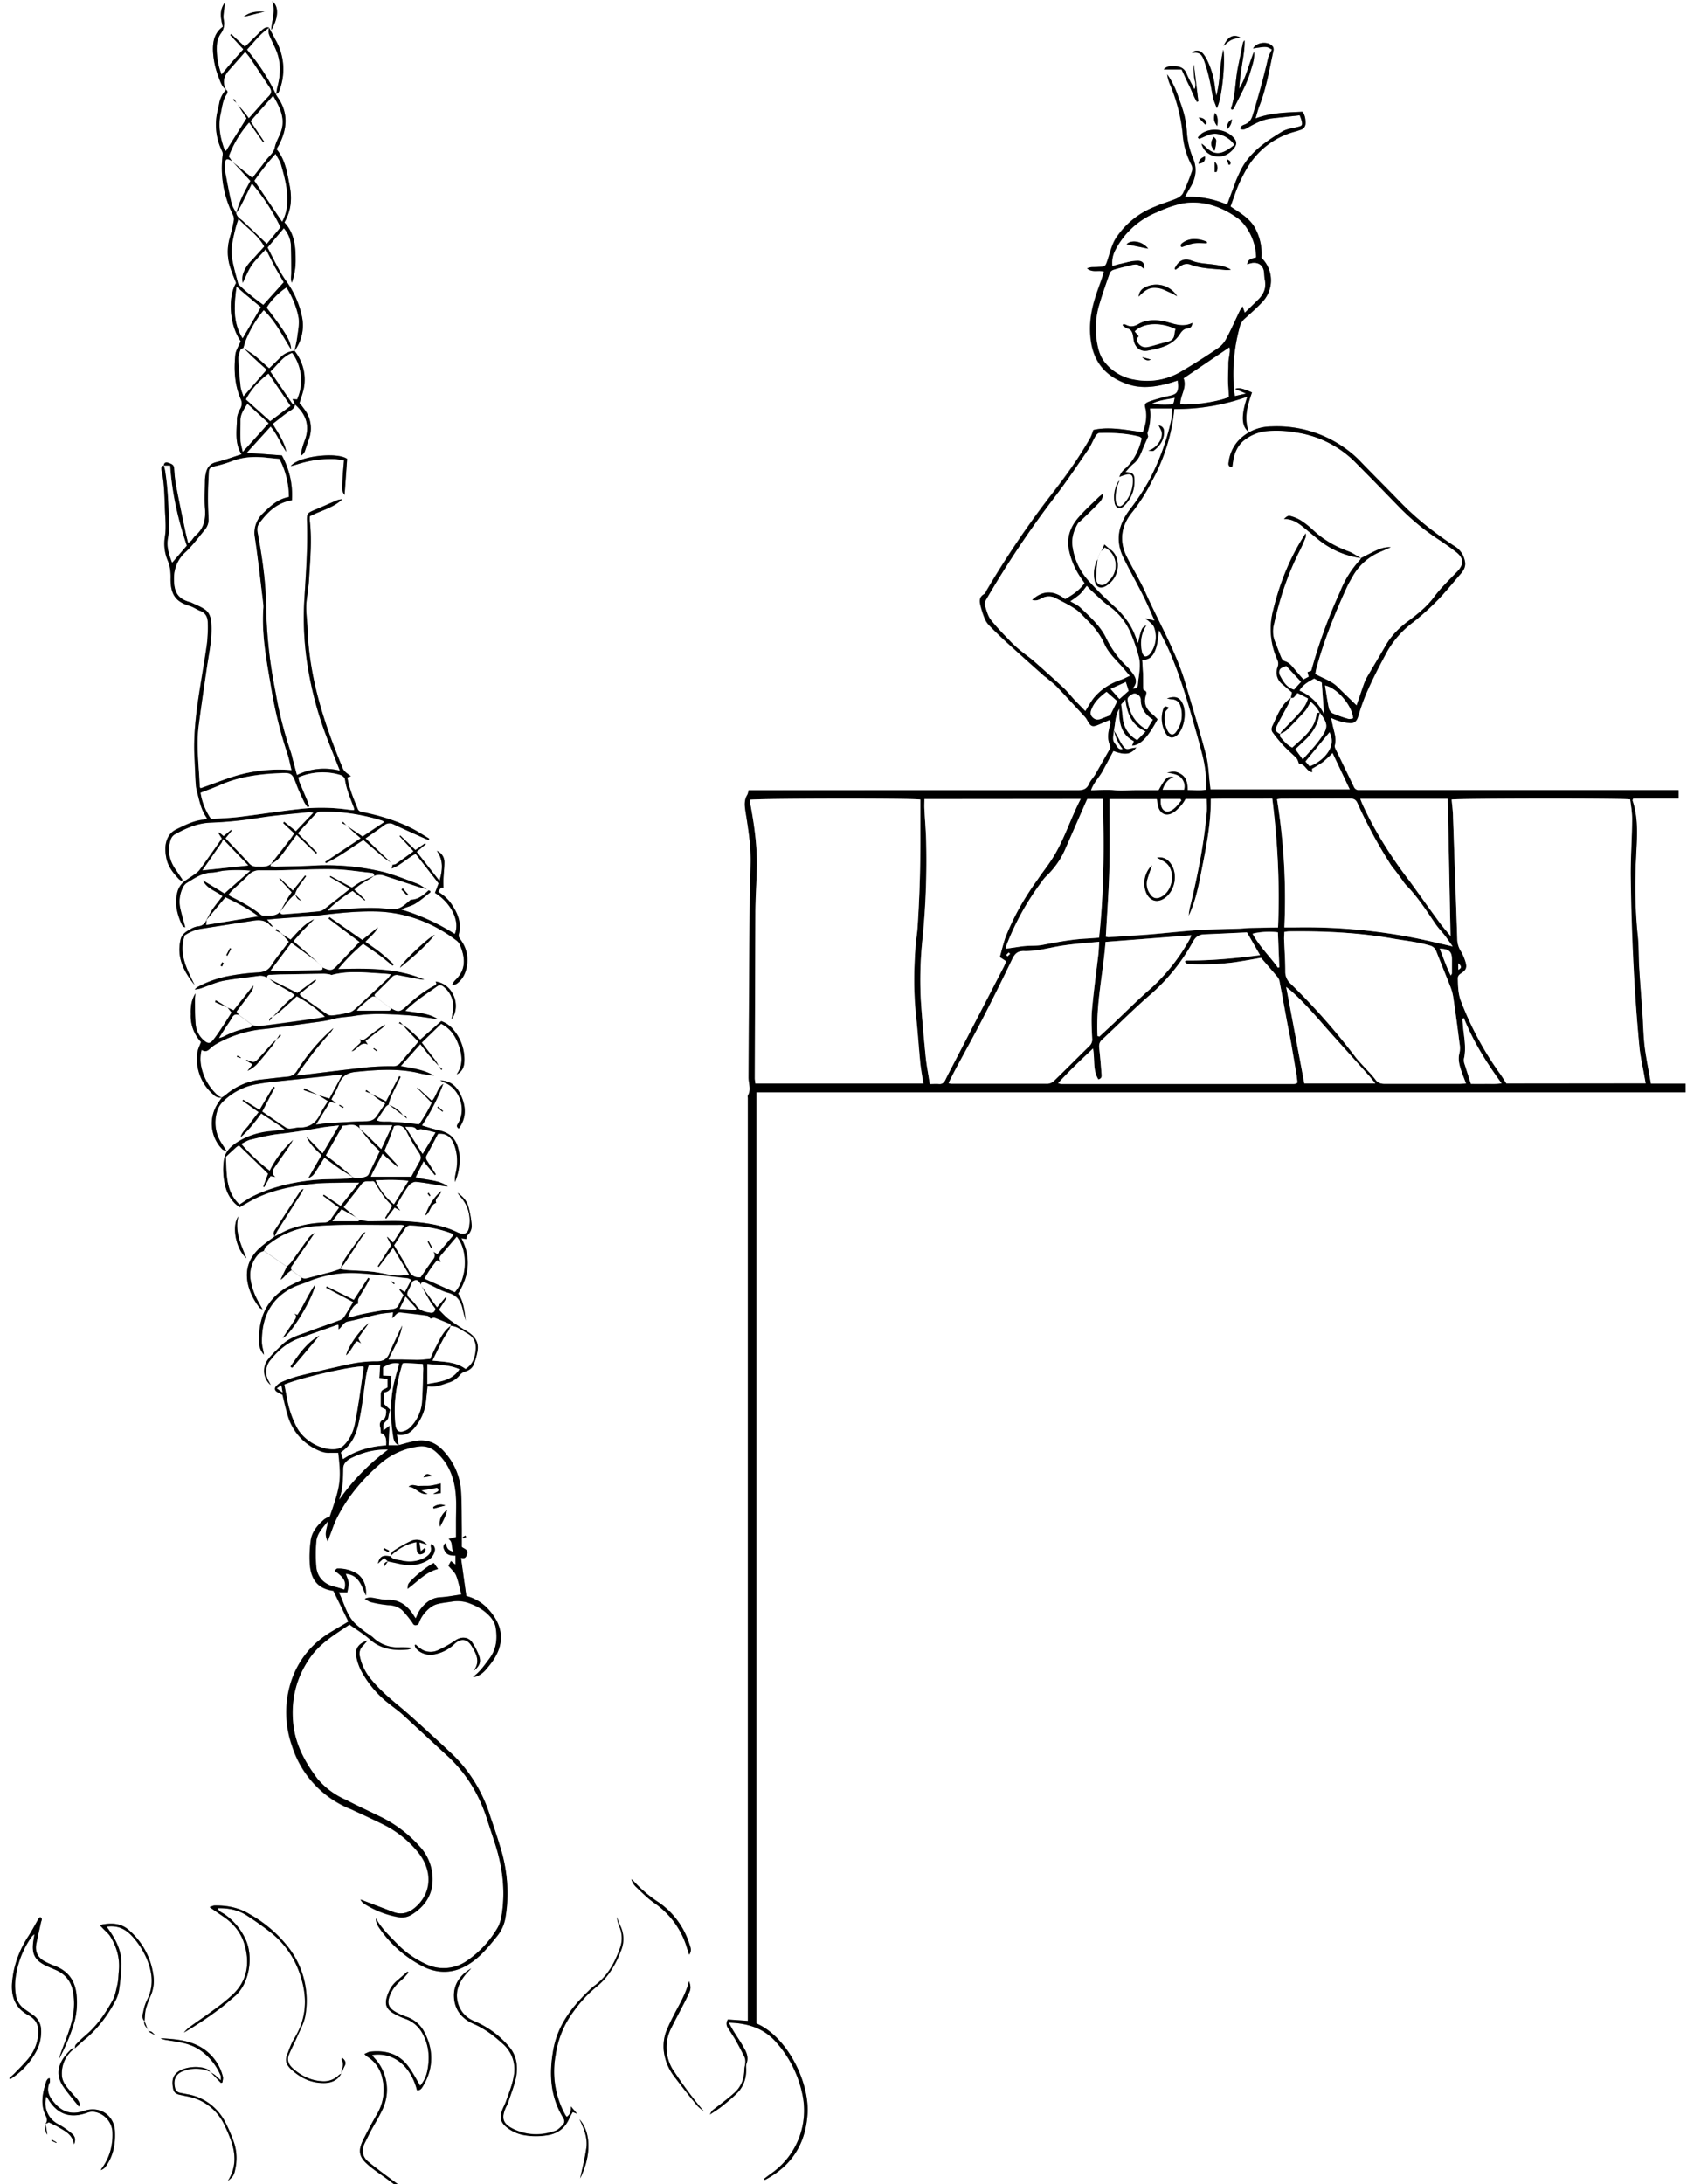 <svg xmlns="http://www.w3.org/2000/svg" viewBox="0 0 1200 1552.9">
  <rect x="0" y="0" width="1200" height="1552.9" fill="#808080" stroke="none"/>
  <defs/>
  <defs>
    <style>
      .cls-1{fill:#fff}
    </style>
  </defs>
  <g id="Layer_2" data-name="Layer 2">
    <g id="Layer_1-2" data-name="Layer 1">
      <path d="M280.3 1553H0V0h1200v1553H283l-4.5-3.3c-5.5-4.3-11.3-8.4-16.7-12.9-4-3.4-4.7-8-2.5-12.8l4.2-8.4c2.9-5.2 6-10.3 8.6-15.6a32.8 32.8 0 00-5.4-36.3l-2-2.6c17-2.5 28.2 10.2 32 25 2.5.3 3.5-1.7 4.5-3.4a36.9 36.9 0 001-37.2 22.2 22.2 0 00-13-11.5 50.3 50.3 0 01-6-2.5c-7.2-3.6-8.5-7.1-5.1-14.4a25.2 25.2 0 013.9-5.8c1.6-1.9 3.6-3.4 5.4-5.2l3.2-3.6-.7-.7-7.6 6.6a22.8 22.8 0 00-4 4.6 29 29 0 00-3 6.7c-1.7 5.4-.5 8.7 4.3 11.6a50.7 50.7 0 009 4.2 22.2 22.2 0 0112.5 11.3c3.9 7.8 4.6 15.8 3.1 24.3a23.7 23.7 0 01-5.3 11.9c-2.9-4.8-5.3-9.8-8.6-14.1-6.7-8.8-16.2-11.3-26.8-10.2-1.3.1-2.6 1-4.2 1.7a10 10 0 001.4 1.5 23.8 23.8 0 0111.3 16 33.8 33.8 0 01-3.7 25 331 331 0 00-10.2 19c-3.4 7.2-2.7 11.6 3.2 16.9 4.9 4.3 10.5 7.8 15.7 11.7l3.3 2.4zm-174.7-108.6l5 2.8c-2-1.7-2.8-3.5-5-2.8l-2.8-7.4c.2-3 .2-6 1-8.8a74.5 74.5 0 013.5-9.7 26 26 0 001.9-13.3 51.5 51.5 0 00-17.9-33.2c-5.4-4.6-12-4.9-18.6-3.7a8.3 8.3 0 00-1.5.7l2 2.1c1.8 2 4 3.6 5.3 5.8a39 39 0 016 24.7c-.3 3-.3 6.3-1 9.3-.9 4-1.7 8-3.6 11.6a84 84 0 01-19.2 24.7 78.5 78.5 0 00-6.8 6.5c-.6.6-.5 1.8-.8 2.7-.8.1-1.8 0-2.2.4a44.6 44.6 0 00-5.8 6.5c-4.9 7.4-4.7 14 .6 21.3 3.3 4.5 6.9 8.8 10.4 13.2 1-1.8.1-3.5-1-5s-2.4-2.8-3.6-4.2c-3.4-4-7.5-8-7.5-13.6a22 22 0 019-18.6l8.5-7.4c8.6-7 14.6-16.2 20-25.7a24.5 24.5 0 003-8.3 150.2 150.2 0 001.8-17.7c.3-9.3-3.5-17.4-8.7-24.8l-1.8-2.6c7.4-1.1 13 1.3 17.7 6.3a56.4 56.4 0 0110.7 16.4c4.1 9.8 5.3 19.6.3 29.5a29.9 29.9 0 00-2.5 7.5c-.5 2.4-1.6 5.1.7 7.4-1 3.1 2.4 4.7 2.9 7.4zM286.8 793l2.5 2.2a2.5 2.5 0 00-1.4-2 3.3 3.3 0 00-1.2 0c-2.5-3.9-6.2-6-10.3-7.7a33.8 33.8 0 011.5-5.3l7-14.5-1-.5-9.3 18-10.3-5.3-3.7-2.9-.6 1 4.4 1.7 3.8 3c1.7 1.3 3.6 2.4 5.8 3.8l-6 8.9c-2 2.9-4 3.7-7.4 3.8-9.4.2-18.8.8-28.1 1.4-2.4.1-4.7.6-7.7 1l10-16.1 4.2.9-3.3-2.7c1.9-3.7 4-7.2 5.4-11 2.2-5.6 5.8-8 11.9-8.6 15.6-1.6 31.2-2.8 46.7 1.2a89 89 0 009 1.4c-7-4.2-15-5.2-23.6-6.7l13.9-15.6c2.5 3.2 4.5 5.9 6.7 8.5s4.4 4.8 6.6 7.1l1.6 2.7.7-.5-2.4-2c-.9-1.5-1.6-3-2.6-4.4-3-4.1-6.3-8.1-9.6-12.5l13.8-13.4c6.8 3.4 10.3 9 12.6 15.5 2.5 7 3.1 14-1.6 20.5 3.9-1.9 5.3-5.1 5.5-9a32.4 32.4 0 00-7.3-22.2 19.6 19.6 0 00-9.2-6.7L299 739.2l-7.4-6.8a58.8 58.8 0 00-4.8-3.4l-2.4-2.4-.6.9 3 1.4c1 1 1.7 2.1 2.6 3.1l8.2 8.6-2.5 3.2c-3.4 4-7 7.7-10.1 11.8a6.3 6.3 0 01-5.6 2.5 170.8 170.8 0 00-17.8.7c-15 1.6-29.9 3.5-44.8 5.3l-6 .7 7-9.6c2.1-2.9 4-5.5 6.1-8.1l7-8.3c2.1-2.6 4.7-4.8 6.2-7.8a136.6 136.6 0 00-26 30.6 8.4 8.4 0 01-6.9 4c-6 .5-12 1.2-18.1 2a46.3 46.3 0 00-25.6 10.9 24 24 0 01-2.7 1.8 8.2 8.2 0 01-2.4-1 37.6 37.6 0 01-12.4-21.7 26.6 26.6 0 01.4-11.1c3 1.9 4.6.5 6.4-1.3a25 25 0 015-3.4 84.8 84.8 0 0133.3-10.2c11.5-1.2 23-3 34.5-4.5 5-.7 10-1.2 14.7-2.6s9.7-1.3 14.5-2.1c12.6-2.2 25.3-1.3 38-.5 7.2.5 14.4 1.8 21.6 2.7-6.8-4.4-14.8-4.3-23.2-5.8 7.4-7.3 15.4-12.3 23-17.7 1.9-1.3 3.3-.4 4.7.8a17.9 17.9 0 016.3 16.8l-1 6.2c7.3-10.3.5-25.7-11.4-26.9 1.2 1.6.4 2.2-1 3-7.5 3.9-14 9.2-20.2 15-4 3.7-5.7 3.8-10.8.8l-10.4-7.8c-2-1.4-.5-2.4.5-3.3 3.6-3.7 7.4-7.2 11-11a4.6 4.6 0 014.6-1.3l15.7 3a26.3 26.3 0 002.7.2c-19.5-8.2-40-8-61.4-7.5a133.2 133.2 0 0117.8-18c3.8 2.6 7.5 5 11 7.6s6.7 5.3 10 8l.7-1c-3.1-2.8-6.1-5.7-9.4-8.3s-7-5-10.6-7.7c3.2-3.6 6.9-6.1 8.9-10.3l-11.2 9-23.3-16.3-.7 1 22.1 16.7c-5.3 5.5-10.3 10.6-15.2 16-4.2 4.6-5.3 4.9-11.2 2.2l-3.4-3.7-17.3-15.2 7.2-8c2.4-2.6 5-5 7.5-7.5-7 3.3-11.7 9.2-16.7 14.5l-6.3-4.2-3.7-3.4-.7 1 4.5 2.3 5 5.8c-.9 1-1.8 2.3-2.7 3.5-3.2 4.3-6.7 8.3-9.5 12.8-2.3 3.9-5.3 5.2-9.5 5.5A157.6 157.6 0 00162 694a76.6 76.6 0 00-21.5 7.7 12.2 12.2 0 00-1.9 1.7 17.3 17.3 0 005.9-1.4c4.8-1.7 9.6-3.8 14.6-4.8 8.3-1.5 16.7-2.2 25-3.4a8.7 8.7 0 015.8 1.1l1.8 1a45.3 45.3 0 004 3l11 6.3a27.5 27.5 0 013 2.3c-2.8 2.5-5.3 4.6-7.6 7-2.9 2.8-5.5 5.8-8.3 8.7a2.2 2.2 0 00-2.2 2.6l2.1-2.7c2.3-1.8 4.7-3.4 6.9-5.4 3.6-3 7.1-6.4 10.5-9.4 8.1 4.4 18.4 11.9 20 14.5-2.3.5-4.6 1-6.9 1.3-13.3 1.9-26.6 3.7-40 5.4-1.4.2-3-.4-4.4-.6l-9.8-7.3-1.8-2.5 6.8-9c4.5-5.9 5-7 5.1-9.5l-14 17.6-4.2-1.8-4.2-2.8-4.3-2.5-.5 1.2 9 4 3 3.6-6.1 9.3c-2.3 3.4-4.5 6.8-7 10-2.3 3-3.8 3-6.7.5a16.8 16.8 0 01-5.8-11c-.6-5.9-.5-11.8-.6-17.7 0-1.3.2-2.5.4-4.7a24.8 24.8 0 00-3.3 14.8A27 27 0 00143 741c-1 2.8-2.2 5.1-2.6 7.5a33.2 33.2 0 0011.4 29.9 6.4 6.4 0 006 2l-2.8 4.2a26 26 0 003.3 32.6c.5.5 1.4.7 3 1.3l-3.3-5.1a26.8 26.8 0 01-3.7-22.5 15.6 15.6 0 014-7.2 44.9 44.9 0 0122.2-12.4c4.2-.8 8.3-1.5 12.5-2l42-4.4 8.7-1-9.3 17.2-7.7-2.3-10-4.8-.5 1.2 10.6 3.5 6.6 4.2c-2 3.2-4 6-5.4 9-3 6.4-7.7 10-15 9.8-2 0-4 .7-6 .8a5.4 5.4 0 01-3.2-.5c-5.7-3.7-11.3-7.6-17.2-11.7l9-17-1-.6-9.9 16.5-11.7-7.2-.5.7 11.5 8.1-6.6 9c-2.1 3-5.3 5-6.2 8.8a92.5 92.5 0 0014.6-16.8c5.6 3.7 11 7 16.8 11.4l-10 1.2c-7.6.9-15.2 2.6-21.8 6.6-5.5 3.3-10.8 7.3-11.6 14.4a48 48 0 001.4 19 26 26 0 006.5 11.3 42.4 42.4 0 003.4 2.8c4-2.3 7.8-4.8 11.9-6.7 12.5-5.8 25.8-8.4 39.4-10 7.6-.8 15.3-.6 23-.9h10.9l-13.4 16.6-12-8-.5.8 11.4 8.4c-2 3-4 5.4-5.7 8a5.3 5.3 0 01-4.6 2.6 89 89 0 00-11.2 1 83.8 83.8 0 00-13.1 3.5c-4 1.4-7.6 3.6-11.3 5.5a42.3 42.3 0 012-4.1l16.8-26.4c.6-.8 1-1.8 1.8-3.5l-2 1.3-18.6 28.4c-1 1.5-.6 2.8 0 4.2-2.9 2.2-5.8 4.2-8.6 6.5-8.3 6.7-12.5 15.1-10.6 26a42.4 42.4 0 008.5 18.1c.3.4.8.5 2.2 1.3l-3-5.4a46.8 46.8 0 01-5.6-15.9c-1-7.3 1.4-13.5 6.4-18.8.7-.8 2-1 3.1-1.6l16.4 11.3-4.5 9.3c2-1 3-2.7 4.4-4.1a28 28 0 013.4-2.7l6.7 5c1 1.7 0 2.2-1.2 2.8-4 2-8 3.7-11.6 6.2-13 9-17.6 22.2-17 37.6a12.7 12.7 0 003.5 8.5c-.6-3.6-1.5-6.3-1.6-9-.1-17.5 6.4-31 22.1-38.8 3.5-1.7 7.3-2.7 10.9-4.2a80 80 0 0134-6c12.2.6 24.5 2.3 36.8 3.6a10.4 10.4 0 012.6 1.2c-1.6 3.1-3 6-4.6 8.8l-3.5-2.3-.4.5 3 3.8-3.3 6.7c-1 2.2-2.5 3-5 3.4-6.4.7-12.7 1.9-19 3.1-4 .8-8 2-12.4 3 2.6-7 4.7-9.6 7.2-10 .1-1.4-.1-2.8.4-3.7 1.8-3.3 3.9-6.5 5.7-9.7.9-1.5 1.5-3 2.2-4.5l-1-.5-10.2 15.7-19.2-9.6-.5.9 19.1 10.1c-2.3 3.9-4.4 7.5-6.7 11a6.3 6.3 0 01-3 2c-7 2.6-14.2 5-21.2 7.7-6.8 2.6-14.1 4.3-19.6 9.6-3.5 3.3-7.1 6.6-10 10.4a13.2 13.2 0 001.8 18.3l-1.3-2.4c-3-5.6-2.5-10.8 1.4-15.7 5.5-6.9 12-12.3 20.4-15.3l27-9.5.8.3v3c2.6-1.9 3.3-5 6.6-5.6 7.2-1.4 14.3-3.5 21.4-5 3.5-.8 7-1 10.8-1.5l-.6 4.2c2.4-2 3.3-4.5 6.2-4 6.2.7 12.5 1.3 18.6 2.2 1 .1 1.7 1.4 2.5 2 1-.2 2-.8 2.7-.6 3.8 1.4 7.5 3 11.2 4.6.3 0 .3.8.4 1.2l.2-.1c-5.3 3.6-7.7 9.3-10.6 14.6-1.6 3.2-3 6.5-4.2 9.1-3.7.3-6.7.7-9.7.7l-10.4-.2H276c3.8-8 8.4-15 10-24.3-3.4 7.2-6.5 13.3-9 19.7-1.9 4.5-5 6-9.5 5.9a95.5 95.5 0 00-23.2 2.8l-32.4 7.6a90 90 0 00-11.9 4.3 11.7 11.7 0 00-3.7 2.8c-1.3 1.4-1 3 .5 4a40 40 0 004 2.2c1.1 4.4 2 8.9 3.3 13.2a38.6 38.6 0 0020.6 25.5c3.2 1.6 6.3 2.8 9.9 2.5h5.9c2.2 19.6 1.5 23.6-6 45.4a17 17 0 00-3.9 1.8c-4.7 4-8.8 8.7-9.7 15a84.8 84.8 0 00-.7 16.5c.8 13.3 7.5 18.2 16.8 19.5l10.7 21.8-12.8 7.6c-31.2 19-36.5 55-27.4 80.6a71.6 71.6 0 0041.3 45c1 .3 2 .8 3 1.3 6.6 3 13.1 6 19.6 9.2a74.2 74.2 0 0126 20.5c10 12.6 10 28.6-2.3 39.1-4.6 3.9-9.6 5.4-15.2 3.3l-21-8-2.6-1a7.5 7.5 0 002.6 3 67.2 67.2 0 0023.8 9.5 13.2 13.2 0 009.6-1.5c10-6 15.7-14.7 15.2-26.7a34.1 34.1 0 00-9.5-22.4 90.2 90.2 0 00-26.4-20.1c-8.6-4.2-17.3-8.3-25.8-12.6a56 56 0 01-20.2-15 78.1 78.1 0 01-17.3-40 67.6 67.6 0 0112.5-46.6c7.3-10.3 17.9-16.4 27.7-23 5 3.6 10.2 6.7 14.6 10.6 8 7 17.3 8.1 27.2 7.1a9.4 9.4 0 002.5-1 44.7 44.7 0 00-8.6-.6c-7 .2-13.2-1.7-18.5-6.5-2-1.9-4.6-3.3-6.8-5-2-1.5-4-3-5.8-4.8-6.8-6-8.3-15-12.3-22.8h6.2c.4-2.4 1-4.6.9-6.7s-1.3-4.2-2-6.4c9.2.7 11.1 8.2 14.3 15.4.8-7.3-2.5-13.8-7.7-16.3a25.4 25.4 0 00-12.7-2.9c-.5 0-1 .8-1.9 1.5 4.5 3.5 9.3 6.5 6.9 13.5a67.6 67.6 0 00-6.6-2c-7.4-1.5-12.7-6.7-13.4-14.3a103.7 103.7 0 01.1-17.8c.5-6 4.8-10 8.2-14.5 0 4.5-3.2 8.7 0 14.3l1.2-3.5c1.5-4 2.8-8 4.6-11.8a124.4 124.4 0 0131.5-39.9 51 51 0 0127.5-12.3 15 15 0 0111.8 3.6c11 9.5 14.5 22.2 14.7 36.2l-.1 13.2v11.5l-5.3 1.3c3.6 2.2 1.4 6.5 3.7 9a7 7 0 01-4-1.8c-.9-1-1.2-2.5-2-4.2-2.1 2-1.2 3.7-.5 5.2 1.5 3.4 4.7 3.6 7.7 3.6v6.5l-3.2-2.6-1.8 3.3c2.1 2.6 4.5 4.5 5.5 7 1.7 4.3 2.5 9 3.7 13.5-5.3.7-10 1.7-14.9 2-6.4.3-10.7 3.8-14.3 8.6-1.4 1.8-2.2 4.1-3.3 6.3l-.4-.4-1-1.6c-4.5-7-10.5-11.5-19.3-11.2-2.3.1-4.6-.5-7-.8-2.6-.4-5.1-1.4-8.5.2 1.8 1 3 2 4.3 2.3a79.8 79.8 0 0012.4 2.1c3.8.3 7.2 1.1 10 3.6a76.3 76.3 0 016.7 8.3c.9 1 1 2.6 3 2.4 1.7-.2 2-1.2 2.4-2.4 1.5-4.1 4.4-7.2 7.6-10a14.4 14.4 0 015.8-2.8c3.1-.8 6.5-1 9.7-1.6a24 24 0 0113.4 1.6 40.7 40.7 0 019 4.8c4.1 3 8 7 8.8 12 1.3 7.6.7 15.3-4.3 22-3.6 4.6-6.8 9.6-11.8 13.1a4.7 4.7 0 002.3-.2c4.4-1.5 7-5 9.8-8.5 11.1-14 10.2-28-2.8-41a32 32 0 00-14-7.8l-3.9-27.2c3.5 1.2 3.8-1.2 4.3-2.7 1.1-3-2-3.6-3.7-5v-12.7c-.1-8.8 0-17.6-.5-26.3a46 46 0 00-12.5-29.1 21 21 0 00-22-6.8c-3.4.8-6.7 1.8-10 2.7l-1.3-7.6c6.7 1.4 10.7-1.9 14.1-6.6a34.2 34.2 0 006.7-16.8l1.2-11c5.5 1 10.1-1 14.9-2.5a15.5 15.5 0 007.7-5 7.8 7.8 0 013.6-2.7c3-.8 5.4-2.4 6.6-5.2a51 51 0 002.6-9c1.3-6.3-1.4-10.7-6.7-14-4.6-2.8-9-5.7-13.3-8.8-2.7-2-5-4.7-7.4-7l5.4-8.4-.7-.4a830 830 0 01-6 7.2l-11-15-.2-1c-.5-1.7.4-2.4 1.9-2.1a15.3 15.3 0 013.4 1.4c4.6 2 9 4.8 13.7 6 6.3 1.8 9 5.8 10.4 11.5l1.1 4.6 1.2 3.8c-1.1-6.7-1.6-13.7-5.5-19.1 7.8-12.8 9.5-25.6 2.3-39.4l3.5.5c.2-.9.2-2 .8-2.6a8.8 8.8 0 003-7.6 71 71 0 00-2.4-13.5c-1.2-3.9-4-6.8-7.4-9.2a13.6 13.6 0 002.3 3.2 25 25 0 015.9 20.2c-.5 5.4-3.4 7-8.3 4.7-11-5.4-23-7-35-7.8-9.5-.6-19 0-28.6-.1a37.5 37.5 0 01-6-1l-2.8-2-8.8-7.1c4.5-5.7 8.9-11.2 13.1-16.8 2-2.4 4.6-1.4 7-1.7s2.6 1.8 3.5 3.2c2 3.1 4.1 6.3 6.4 9.3a60.4 60.4 0 004.8 5l-5.2 8.6.8.5 6-7.8 4 2-3-3.4c3-4.8 5.6-9.6 8.8-14 1.1-1.6 3.7-3.1 5.4-3 6.6.7 13.2 2 19.8 3l2.9.3c-6.8-4.8-15-4.2-23-6.5l5.7-11.3 8 9.8.7-.5-6-9.3c-.9-1.4-1.5-2.6-.5-4.3l8-15.2c5.5-.6 8.8 1.8 11 6.2 3.3 7 3 14.3 1.6 21.6a32.8 32.8 0 00-.4 3.3c-.1 1 0 2.1 0 3.2a40 40 0 002.8-21.1c-1.6-9.5-5.9-14-15.2-16-3.6-.7-7.2-2-11.2-3.1a148.3 148.3 0 0015.2-29.6c-4.2 2.9-4.6 8.2-8 12.1l-10.3-9.4-.2.2 10.4 10.6a112.4 112.4 0 01-9 15.3l-10.4-1.2c-3.4-.3-6.8-.3-10.3-.6-3.1-.3-6.4.4-9.6-1.1l6.5-9.6a8.5 8.5 0 012.2-1.6q5 3.9 10.2 7.7zm-90.2-53.6a22 22 0 00-2.8 2.2l-9.1 10.1c-3.7 4.1-3.7 4.1-9 2l-.8.2 4.7 2.9-3.6 4.6a21 21 0 006.6-4.7c3.8-4.2 7.3-8.5 10.9-12.9a53.1 53.1 0 003-4.6l3.4-3-.9-.7-2.4 3.8zm79.3 370.8l9.5 2c6.8 1.4 13.3.6 19.3-3.1a10 10 0 004.4-5.9c.7-2.2 0-4-2.2-5.6-.3 1-.6 1.4-.5 1.8 1 4.1-1.1 6.3-4.4 8.2-5.4 3.1-11 3-16.8 1.9-2.6-.6-5.7-.5-7.6-3 5.3-4.8 11-8.7 18.6-10a48 48 0 00.4 6.6 3.1 3.1 0 002.1 2 5.2 5.2 0 003.2-1.2c.5-.4.6-1.4.7-2.2l-.4-1.2-2.8 2.5-1-6.4 5.3 1.6a9.6 9.6 0 00-11.3-2.5 91.5 91.5 0 00-13 7.3c-1 .7-1.1 2.4-1.7 3.6-5.7-1-7.5 0-8.9 5.1l4.5-4 2.7 2.6c-2.6.9-2.6.9-2.8 3.7zM149.5 1473l7.7 7.9 1-.4c.2-1.4.7-3 .3-4.2a34 34 0 00-12.9-19c-9.4-6.8-20.4-7.5-31.4-8.2a14.3 14.3 0 004.3 1.3c8.4 1.4 16.8 2.1 24.3 7.5a41.2 41.2 0 0114 17.6c.4.8.2 1.8.3 3.6-1.7-1.6-2.8-2.7-4-3.6s-2.5-1.6-3.8-2.4c-.3-.5-.5-1.2-1-1.4-5.5-3.3-16.8-2.5-22 1.5-4.1 3.2-4 7.4-3.2 11.9.8 4 4.2 4.1 7.2 4.8l2.8.5a36.2 36.2 0 0126.8 21.3 96.3 96.3 0 014 9c3.8 10.2 4.3 20.3-2 30 3.5-2.8 4.4-4 5.2-7.7 1.5-7 1.5-14-1.2-20.8a113.3 113.3 0 00-5.3-12.5c-6-11-14.6-18.6-27.4-20.8-1.7-.2-3.4-.6-5-1a4.4 4.4 0 01-3.8-3.6c-1.4-6 .8-10.3 6.7-12a24.7 24.7 0 0118.3.7zm-117.1 37l2.3-1.1c2.4 1.2 4.9 2.2 7.1 3.6 4.6 2.7 9.7 5 10.8 12 1.6-3.7.4-6-1.5-7.6a52 52 0 00-9.5-6.6 16.8 16.8 0 01-8.7-19.8 16.4 16.4 0 011.2 1.5c6.4 11 15.6 14.4 27.8 10.1a11.3 11.3 0 014-.8c7.3.4 14 7.2 14 14.6.2 9.2-1.6 18-7.4 25.6a12.7 12.7 0 00-.8 1.4 7 7 0 003.6-2.7 37.9 37.9 0 006.5-24c-.2-12-10.6-19.3-22-15.4-9.3 3.2-16 .5-21.7-6.4-3.3-4-5.4-8.5-2.7-13.9.3-.7 0-1.9 0-2.9-.7.2-1.1.1-1.2.3a5.7 5.7 0 00-1.3 1.9c-2.6 8.2-4.4 16.4-.3 24.6 1 2 1.2 3.8-.2 5.7-.1 2.6-.6 5.3 1.2 7.6zm210.6-35.7a7.2 7.2 0 00-1.9 1 15.1 15.1 0 01-12 4.4 33 33 0 01-20.6-9c-3.2-2.8-4.5-6.1-2.9-10 1.8-4.3 4-8.2 5.8-12.4 2-4.9 4.8-9.7 5.8-14.8a61.7 61.7 0 00-12.4-49.5 92.3 92.3 0 00-27-23 45.1 45.1 0 00-25.2-6.2c-1 0-1.8.5-3.5 1l10.3 7.2c7 4.8 12.1 11.1 14.5 19.1 4 13.6 2.1 26.2-8.6 36.3A143.3 143.3 0 01152 1429c-5.7 4.3-11.8 8.3-17.6 12.5a31.4 31.4 0 00-3.6 3.6 262.8 262.8 0 0024-15.8c4.2-3 8-6.5 12-9.8 11-9.2 13.5-29 7.8-40.8a44 44 0 00-15.3-18c-1.6-1-3.7-1.7-4.4-4a36 36 0 0120.4 5 229 229 0 0117.3 12.2 62.9 62.9 0 0121.3 31.4 50.4 50.4 0 01-4.5 43.9c-2.3 3.8-3.8 8.1-5.4 12.4-1.4 3.6 0 6.7 2.7 9.3 6.4 6 13.8 9.8 22.7 10 5.6.2 10.5-1.4 13.4-6.8l2.4-5.5c1-2 .4-4-1.9-5.5-.1.5-.4 1-.3 1.3 1.5 2.5 1 5 0 7.6a6.6 6.6 0 00-.1 2.3zM147 654v-.2a6.7 6.7 0 01-6 4.8 13.8 13.8 0 00-5.3 1.9c-3 1.8-6.2 3.3-7.2 7.4-3 12.9 2.3 23 9.9 32.4-5.3-11-11.6-22-7-35.2a29 29 0 0112.4-4.8l35.7-5.6c4.8-.7 9.3-.8 12.8 3.4.3.3.8.4 2 1l-4.3-5.3c4.5-.4 8.2-.8 12-1 8.3-.7 16.8-1 25.1-2 14-1.6 28-3.1 42.2-2.6 20.5.7 38.7 8.2 55 20.2a8.2 8.2 0 012.8 3.2c3.7 8.7 4.8 17.2-2.7 24.8a15.2 15.2 0 00-1.5 1.7l-1.3 2.1a5.2 5.2 0 003.6-1c5-3.7 6.7-9.2 7.3-14.8a23.8 23.8 0 00-4-15.1c-1-1.7-2.7-2.7-2-5.3 1.8-7.1-.4-13.6-4.3-19.6a28.8 28.8 0 00-10.4-10.2c1.1-2 1.8-3.9 3.7-2.9 0-2-.2-4.4 0-6.8.1-3.7.6-7.4.6-11.2 0-3.5-1.4-6.4-5.3-8.3 4.7 6.7 4.1 13.4 1.8 21.3l-16.2-20.7 6.5-5.5-.5-.5-7 4.7-10.7-10.3-.4.5 9.9 10.7c-4.6 3.3-8.6 6.3-12.7 9.1a5.8 5.8 0 01-2.2.5l-1.2-1.4-18.2-17.4 13.3-9.3a6 6 0 016.5-.7l19.7 8.9 5.4 2.3.5-1c-4.3-2.6-8.4-5.3-12.8-7.5a138.5 138.5 0 00-33.8-11.2c-1.7-.4-3.5-.4-4.3-2.4-3-7.3-6.1-14.6-7.4-22.5l2.5-.8c-2.5-2-4.8-3.1-5.9-5.9-13.2-31.7-23.7-64-25-98.8-.2-7-1.4-14-.4-21 .6-4.5 1.2-9 1.5-13.6.8-14 2.2-28.1.6-42.2a29.1 29.1 0 010-3.3c7.8-4.2 16.6-6 23-12a10.7 10.7 0 00-4.3 1c-5 2-10 4.3-15.1 6.4-5.3 2.3-5.8 2.6-5.6 8.3.7 19.3-.9 38.5-2 57.8a215 215 0 002.7 46.3 249.8 249.8 0 0013.7 50.2l9 22.9a44.4 44.4 0 00-30.6 3.1l-2.3-8.7c-.7-2.6-1.3-5.5-2.2-8.1a276 276 0 01-10.7-42.3 338 338 0 01-6.5-57.8c0-18.5-2.7-36.9-6.1-55-.5-2.8-.3-5.2 1.2-7.2 5.8-7.7 12.4-14.4 23.2-16.2a57.8 57.8 0 00-7.2-31.9l-25-1.8 17-18.6c4.8 5.5 7.2 12.2 11.2 17.9-1.4-7.4-5.9-13.3-9.7-20 4.7-3.5 8.8-7 13.5-10 1.7-1 2-2.2 2.5-3.8l-.1.1c8 7.1 10.8 15.5 6.8 25.7a61.8 61.8 0 00-2.2 7.2 20 20 0 00-.2 3.4 6 6 0 002.6-3.2l3-8.9a22 22 0 00-3.5-20.9l-3.3-4.2c1.2-4 2.5-7.6 3.2-11.2 1.7-9.7-1-18.3-6.8-26v.1a30.3 30.3 0 005.2-24.9 65.8 65.8 0 00-11.2-24.9c-5.3-7.3-8.9-15.7-13.2-23.7l11.6-13.7c3 3.8 4.9 7.5 5 11.6.3 6.7.3 13.4.3 20.1 0 2.4-.6 4.7.4 7a47 47 0 002.6-16.8c.2-9.6-1-18.8-7.9-26 5-8.8 5.5-17.7 3.6-26.9-1.7-8.9-3-18-9.2-25.2l1.8-3.1c5.3-10.4 6.7-20.8.5-31.4-1-1.6-2-3-2.9-4.7a138.5 138.5 0 00-17.7-28.1l-2.7-3.5c5.2-5.5 9.5-11.5 15.8-15.5-1.2 2.5-.1 4.8 1 7.1 1.5 3.6 3.3 7 4.7 10.7a41 41 0 01.1 24c-.4 1.6-.5 3-.9 5.1 1-.6 1.4-.7 1.5-.9a9.6 9.6 0 00.8-1.7 41.8 41.8 0 00-3-36.2l-4.2-8.1c-2.3-.8-4 .5-5.4 1.9l-8.8 8.5-3.2 3.1-9.7-9-.6.7 9.3 10c-2.9 3.2-5.6 6-8 9l-7.6 9a50.5 50.5 0 01-3.4-19.3c.2-3.5.8-6.9 2.9-9.8a11.7 11.7 0 002.1-10c-.5-2.8.3-5.8.5-8.8l.5-3.4c-4.3 5.4-3.1 11.3-1.6 17.3-6 4.3-7.2 10.5-7 17.2a59 59 0 004.2 19.2c1.2 3.2 2.3 6.4 5.3 8.5l-.1-.1a19 19 0 00-5 10.4l-.8 3.6a42.2 42.2 0 003 29.8 4.8 4.8 0 01.3 2.6c-2 15 .9 29.2 7.4 42.8a6.8 6.8 0 01.5 4 117.6 117.6 0 01-2.8 11.8 35.9 35.9 0 00.3 21.3c1.1 3.7 2.7 7.3 4.2 11.1-6.3 10.5-4.6 30.3 3.3 41.3-1.5 3.5-3.6 6.6-3.9 9.8-1 10.7-.5 21.3 3.9 31.3a7.4 7.4 0 01-.4 7 17.6 17.6 0 00-2.3 7c-.1 8.6-1.9 17.3 3.3 25.3-6.2 2-12 4.1-17.9 5.6-4.6 1-6.8 3.9-7.6 8.2a25.8 25.8 0 00-.6 4.2c0 6.7-.5 13.5 0 20.2.7 7.6-.4 14.2-6.5 19.4-1.2 1-2 2.5-3 3.6a22 22 0 01-2.4 2c-.9-3.4-1.7-6.4-2.3-9.5L125 344a110 110 0 01-1.2-11.2c-.2-2.8-2.6-3.3-4.5-4-1.5-.5-2.8.3-2.8 2.2l.1-.1c-2.2.4-2 2-1.7 3.6 1.8 8.3 2 16.7 2.2 25.1.3 7.2 1.3 14.6.2 21.6a30.9 30.9 0 002 17.4 30 30 0 012 12.5c-.2 12.8 4.8 16.9 13.7 19.6 2.5.8 4.7 2.5 7.1 3.4 4.3 1.6 5.6 4.9 5.6 8.9a104 104 0 01-.6 15c-2 13.6-4.5 27.2-6.4 40.8-2 13.8-3.2 27.7-2.3 41.7.2 3.9.2 7.8.5 11.7.2 3.3.2 6.6 1 9.8 1.8 6.7 2.9 13.7 7.4 19.8a17.7 17.7 0 01-2.8.9c-6.8.7-12.8 3.8-18.9 6.7-5.3 2.5-7.4 7-8 12.4a29.8 29.8 0 00.6 7.4c1 6.4 4.7 11.2 9 15.7a11.6 11.6 0 001.8 1.3l.8-.7-4.6-6.8a23.2 23.2 0 01-3.9-21.7 7 7 0 012.7-3.7c8-4.4 16-8.2 25.5-8.5a276.1 276.1 0 0033.2-3.3c12-2 24.2-2.9 36.3-4.2a21.6 21.6 0 014 .4L210.3 591l-8.3-6.7-.7.8 7.9 7.4c-1 1.5-1.9 2.9-2.8 4l-13.8 17.8.2-.2c-3 2.8-6.6 2-10.2 2.2a7 7 0 01-6-2.7c-4.2-4.9-8.8-9.4-13.2-14.1l-3.2-3.5 4.4-5.5-.4-.4-5.3 4.4-3.2-2.6-.5.4 2.5 3.9c-5.2 7.4-10.4 14.9-15.7 22.2a13.5 13.5 0 01-3.1 2.8c-2.3 1.7-4.6 3.3-7 4.8a14.3 14.3 0 00-6 9.2c-1.7 7.5 0 14.6 3 21.5.6 1 1.2 2.5 2.7 2.5-1.2-4.5-2.5-8.8-3.4-13.2a22.2 22.2 0 011.5-14.3 8.8 8.8 0 012.7-3.7c5.6-3.4 10.9-7.3 17.9-7.6 3 0 5.9-1 8.8-1.3a102.5 102.5 0 0119-.1l-18.5 16.3-15.2-9.2c2.7 6 9.2 7.3 13.8 11.1-2.5 3.3-5 6.3-7.2 9.5-1.6 2.3-2.8 4.9-4.2 7.3zm771.2-157.8c-7.1 4.9-9.6 12.8-13.1 20.1-.6 1.1-.7 3.1-.1 4a98.8 98.8 0 008.2 10c2.9 3.1 6.2 5.8 9 8.8 1 1 1.4 2.8 1.9 4 4.4-.2 5.2 5.5 9.3 6l-.1-2.5a87 87 0 007.8-4.8 91.2 91.2 0 006.8-6.5l12.4 26.1H861l-.5-3.9c-.8-7-1-14.1-2.8-20.9-4.5-17-9.6-34-14.7-51-6.7-22.5-18.7-42.7-28.2-64-3.9-8.7-9-16.9-13.2-25.4a27.6 27.6 0 013.7-32 124 124 0 0013.6-21.3c8.5-16.3 15-33.4 16.3-52a150 150 0 0052-8.8c-4.4 12.9-4.4 21.1 1 25-3.7-10.2-.8-19.2 2.2-28-7-3-9.1-3.5-11.9-2.5l7.8 3.3-8 1.8-.6-4.6a125.2 125.2 0 014-44.3 11.3 11.3 0 013.4-5.9c4.4-4 8.9-8 13-12.3a22.3 22.3 0 00-.8-31.2 38 38 0 00-5.1-22c-4-6.6-11-10.5-17-14.5 2.5-6.5 4.3-12.7 7.1-18.4s5.7-11.3 9.7-16a56 56 0 0130-19.1l3-1c2.8-.8 3.8-3 3.7-5.4-.2-2.8-.7-5.6-2.4-7.5-11.2.6-22.1.6-33.3 4.8 1.1-3.5 1.8-6 2.7-8.5 5-12.6 7-26 10-39.1a4.7 4.7 0 00-.1-3c-2.7-4.6-11.7-4-14.3.8 9.6-1.5 9.6-1.5 13.3.8-.9 2-2.2 4.1-2.7 6.4-3 13.3-6.9 26.5-10.8 39.7-1 3.4-2.2 5.5-5.3 7-1.4.6-3.4 1-3.6 3.2 2.3 1.2 4-.1 5.7-1 5-3 10.2-5.5 16-6.3 6.9-.9 13.7-1.5 20.5-2.3.5 1.3.9 2.1 1.1 3 1.2 4.3.9 4.5-3.6 5.5-3.5.8-7.3 1.4-10.2 3.2-12.4 7.5-24.3 15.7-30.4 29.8-1 2.1-2 4.2-2.7 6.4l-5.8 15.6a68.5 68.5 0 00-30-5.6l3.8-6.6a22 22 0 002-20.7 57 57 0 01-4.4-17.2 82.3 82.3 0 00-1.8-13c-1.3-5.1-3.2-10-4.9-15.1a58.2 58.2 0 00-7.3-14.4 26.8 26.8 0 001.7 6.7 120.1 120.1 0 019.2 35.3 56 56 0 006.3 22.5 6 6 0 01.3 4.4 147 147 0 01-6.4 15.6c-.8 1.7-3 3.1-5 3.9-4.9 2-10 3.5-14.9 5.7a58.2 58.2 0 00-28.3 23c-2.5 4.5-3.7 9.7-5.3 14.5s-1.6 5-6.8 5.3c-1.7.1-3.4 0-5.1.2a15.2 15.2 0 00-2.8.8c3.8 3.4 8 1 12 2.4l-1.6 5c-1.4 4.1-3 8.2-4.3 12.4-3.4 10.4-5 21-3.4 32 2.3 16.3 12 26 27 30.9 10 3.2 20.2 1.4 30-1.4l4.7-1.5a32.5 32.5 0 01.4 4.1c-.2 4.5-1.5 5.7-6 6.7a120 120 0 00-14.4 4c-3.5 1.4-3.7 2-2.8 5.4 1.4 5.8-.1 11.2-2 16.6-12.1-1.7-24.1-4.3-35.2-1.6a42.4 42.4 0 01-2 5.2c-8 14.7-18.2 28-28.4 41.4a660.7 660.7 0 00-45.5 67.4c-.5 1-1 2.2-1.8 2.7-3.6 2-3.3 5-2.5 8.2a65.8 65.8 0 002.7 8.5 16.1 16.1 0 003.1 5.1c4.1 4.3 8.4 8.4 12.7 12.4l27 24.1 1.4 1.1c2.5 2.1 5.2 4.1 7.5 6.5 6.6 6.8 13.1 13.8 19.6 20.8a13.5 13.5 0 012 2.7c2.6 4.9 3.7 5.2 8.8 3l7.1-3a6.4 6.4 0 01.7 1.3 4 4 0 01-.1 1.4c-1.5 5.2-2.6 10.4-.1 15.6a2.8 2.8 0 01-.2 2.2L779 550.7c-1.4 2.3-3.3 4.3-4.4 6.7-1.7 3.7-4.2 4.5-8.1 4.5q-113.8-.2-227.6 0h-6.5a11.7 11.7 0 01-.8 3c-2.4 3.8-2 7.7-1.4 11.8 2 12.3 4 24.5 3.8 37-.2 8.6-.7 17.2-.8 25.8q-.5 63.2-.8 126.5c0 4.3 2 8.7-.5 13-.3.5 0 1.2 0 1.9v656l-14.1-1a5.1 5.1 0 000 6l4.7 7.5c2.5 4.3 4.8 8.7 7 13.2a8.6 8.6 0 01.6 4c0 1.7-.6 3.4-.7 5a21.7 21.7 0 01-6.7 16c-4.3 4-9 7.5-13.5 11-2.7 2-2.8 1.8-4.3 4.9 3-2 5.6-3.6 8-5.5 3.8-3 7.6-6.1 11-9.4a22.5 22.5 0 006.8-17c0-1.4-.3-3 .2-4.2 1.5-4 .4-7.5-1.5-10.8-2.2-4.1-5-8-7.4-12-1.2-1.9-2.3-4-3.7-6.5 13.7.4 25 4 33.8 14a79.4 79.4 0 0118.3 35.7 54.6 54.6 0 01-22.6 58l-4.5 3.4.7.7q28.3-14.7 30.3-46.6c1.6-23-14.6-55.4-36.3-64.6v-662h661v-6.1h-24.8c-1.6-9.2-3.4-18-4.5-26.7-1-8.1-1-16.3-1.6-24.4-.7-10.5-1.6-21-2.2-31.4-.5-8.2-.3-16.4-1.2-24.4-2-18.2-1.7-36.3-1-54.5.6-13.4 1.9-27-2.6-40.1l.5-1.3h32.3v-6H967a3.8 3.8 0 01-4-2.5l-13-26.6a4.3 4.3 0 01-.5-2.7c1.5-5.2-.7-9.9-1.7-14.7l-.9-4.9a53.9 53.9 0 005.6 2.2 37.6 37.6 0 007.8 1.6c3.4.1 4.9-1.6 5.9-4.9a150 150 0 015.2-15c4.6-10.8 10-21.2 15.6-31.5a68.5 68.5 0 0118.3-20.4 194.7 194.7 0 0017.4-15.7c5.7-5.8 10.7-12.2 16.1-18.3 4-4.6 4.4-7.7 2-13.4a16 16 0 00-6.6-7c-14-9.2-27-19.4-38.6-31.4-9.5-10-19.4-19.6-28.9-29.6a82.6 82.6 0 00-62.1-23.8c-9.4.3-17.8 3.5-24.2 10.8a27.5 27.5 0 00-6.4 14.3c-.3 1.6-.5 3.6 2.5 3.8l.7-4.5c.8-5.5 3-10.6 7.1-14a30.8 30.8 0 0117.1-7.2 79.7 79.7 0 0120.6 1 74.5 74.5 0 0142.4 21.6q14.9 15 29.6 30.2a170 170 0 0028 23.5c4.8 3.2 9.5 6.3 13.9 9.8 5.4 4.4 5.4 8.8.8 13.7-5.8 6-11.8 11.8-16.7 18.4s-11 11.5-17.4 16.3a59.1 59.1 0 00-16.9 18l-12.2 20.6a39.6 39.6 0 00-3.1 6.3c-2 5.2-3.7 10.6-5.5 15.8-4.7-4.6-9.2-8.8-13.4-13.1-4.5-4.6-10.7-6.2-16-9.4l.7-3.6a374.1 374.1 0 0122.8-60.1c.9-1.8 2-3.6 3-5.3a40.1 40.1 0 0120.4-18l6.8-3c-4-.4-7.7 1-11.2 2.7l-10 5c-2.8-1.5-5.5-3.5-8.5-4.6a73.2 73.2 0 01-25.5-15.4 60 60 0 00-8.5-6.7 27.2 27.2 0 00-6.8-3c-2.3-.7-3-.2-5.4 2 6.3-.3 10.6 3 14.8 6.5l8.7 7.2a61.5 61.5 0 0031.3 14 4.4 4.4 0 01-.6 1.2 71.8 71.8 0 00-14.4 23 372.3 372.3 0 00-20.4 56l-2.6 1 .8 3.2-3.8 2-6.5-7.5c-1.9-2.3-3.6-4.6-6.8-5.5a4.5 4.5 0 01-2.4-2.4l-4.5-11.4a19.3 19.3 0 01-.8-12.4c4.4-18 9.4-35.8 18.3-52.2a97.7 97.7 0 004.3-9.9 7.6 7.6 0 000-2.6 171.4 171.4 0 00-23 54.4 52.5 52.5 0 002.8 35.3 6.7 6.7 0 01.2 5.4c-1.6 4.7-.4 8.9 3.5 12.2l6.8 5.8-.9 4zm-656.8 670.2c-6.2 2-9 5.8-8 11.2a39.8 39.8 0 003.2 9.8 73 73 0 0021.2 24.8c3 2.3 6 4.5 8.8 7 10.6 9.6 21 19.4 31.5 29 14.1 13 23.4 28.9 29 47l4.9 15.2c5.2 15.9 7.4 32 5.3 48.7-.6 4-1.4 8.6-3.6 12a72 72 0 01-21.7 23.1 29 29 0 01-29.5 2 67 67 0 01-19.5-13.6c-5.7-5.8-11.6-11.4-15.6-18.7 0 3 1.3 5.5 3 7.8a83.6 83.6 0 0031.4 26.9 35.3 35.3 0 008.9 2.9 31 31 0 0021.6-4.2c8.8-5 15-12.8 21.2-20.4a28.3 28.3 0 005.9-12.7c3.5-17.8 1.2-35.2-4-52.4-2-6.7-4.3-13.4-6.6-20-6-17.7-14.6-33.6-28.8-46.1-2.4-2.2-4.7-4.6-7.2-6.8-10.1-9-20-18.5-30.5-27.2-6.7-5.5-13-11.2-18.5-17.9a37 37 0 01-7.8-15.9 7.7 7.7 0 011.9-7.4l3.6-4.1zM403.3 1505a11.6 11.6 0 01-1-1.2l-1.6-3a64 64 0 01-5.4-39.7 67.6 67.6 0 0112.7-31 88.8 88.8 0 0116.2-17.5 58.1 58.1 0 0017.6-25.7 21.5 21.5 0 00-.6-18.1l-2.4-5.9a34.7 34.7 0 002.1 7.6 20.4 20.4 0 010 14.7 53 53 0 01-17.5 26.1 44.2 44.2 0 00-5 4.4c-12.1 11.7-22 24.8-24.9 42-2.8 16.8-2 32.9 7.1 47.7 1.3 2.1 1.2 3.9-.4 5.5s-3.2 3.3-5.1 4c-10 3.3-20 3.5-29.7-1.2-7.7-3.8-9-7.8-5.4-15.7a34.8 34.8 0 001.5-3.4c2-5.9 4.4-11.8 5.6-17.8 1.5-7.8.5-15.5-5-21.7a65.4 65.4 0 00-24.3-18 19.4 19.4 0 01-12.2-14c-1.7-7.4.9-13.5 5.5-19.1 1.3-1.6 2.8-3.1 4.2-4.6-7.7 4.5-12.6 11-12.3 20 .3 9.3 5.6 15.8 14 19.5a76 76 0 0121.1 14.5 24 24 0 017.3 23.1c-1 6-3.5 11.7-5.4 17.4-.8 2.4-2.2 4.6-3 7-1.6 5-.6 8.2 3.6 11.6a27 27 0 0012.3 5.5 48.2 48.2 0 0016.8 0 18.8 18.8 0 0015.3-12 47.4 47.4 0 012.5-4.5l3 1.2-4.3-5.1c0 3-.1 5.4-3 7.4zM6.6 1477.6l.7.7a52.2 52.2 0 0018-18.8 29.5 29.5 0 004-16.2 13 13 0 00-5.8-10.7l-5-3.5a15.2 15.2 0 01-7.2-11 44.2 44.2 0 01-.4-9.3 64.9 64.9 0 0111.7-31.8 12.4 12.4 0 012-1.8l-.8 4.9c-1.3 9.3 1 13.6 9.4 17.7l7 3c6.3 2.9 10.3 7.7 11.7 14.7a46.7 46.7 0 01.3 16.4c-1.6 10.3-6 19.7-9.4 29.4l-1 3a135.4 135.4 0 0011-26.3 52 52 0 001.8-18.6c-.7-10.4-5.5-17.7-15.4-21.6a66 66 0 01-7.3-3.2c-5-2.7-7.1-7-6-12.6 1-5.2 2.2-10.3 3.4-15.5.3-1.2 1.1-2.4-.7-3.4a5.9 5.9 0 00-1.2 1.1c-2.3 4-4.5 8.2-7 12.1a72.3 72.3 0 00-10.4 24 78.7 78.7 0 00-1.4 9.3c-.8 10 2.3 18.2 11.6 23.2 6.6 3.5 8 9.3 6.8 16a31.7 31.7 0 01-6.8 14.8c-2.8 3.6-6.1 6.7-9.3 10l-4.3 4zm494.2 23.7a298.1 298.1 0 01-20.7-27.6 30 30 0 01-2.5-32c2.7-5.5 5.6-10.8 8.4-16.3q2.3-4.4 4.3-8.8c1.1-2.3 1.2-4.7-.2-8-2.4 9.7-7.4 17.3-11.4 25.3-1.5 3-3 5.9-4.2 8.9a30.5 30.5 0 00-1.5 19.8 35.5 35.5 0 006 13q8 10.6 16.3 20.8c1.5 1.9 3.7 3.3 5.5 4.9zM892 36.8c-3.7 8.7-5.5 18.1-10.6 26.3.4-5.8 1.3-11.5 2.1-17.2s2-11.4 1.8-17.2a3.7 3.7 0 00-1.2 2l-3.7 18c-1.8 9.4-1.6 19.2-4.8 28.5l.8.8c.4-.3 1.1-.5 1.3-1 4.2-8.9 9.4-17.4 12-27 1.3-4.2 2.9-8.5 2.3-13.2zM865.2 68l-.8-4.9a58.3 58.3 0 00-6.1-21 23.1 23.1 0 00-2.2-3.6c-2.3-2.9-5.7-3.3-8.3-1a14.1 14.1 0 002 0c3.5-.2 5.1 1.5 6.4 4.8 3.1 8.2 4.8 16.8 6.3 25.5.5 3 1.8 5.7 3 9.1 3.4-5.4 6.3-31.6 4.7-41.6-2.8 10.7-2 21.9-5 32.7zm-375 1321.8c2-2.9 1.1-5.1.3-7.3a56.7 56.7 0 00-21.7-29.8 90.3 90.3 0 01-17.9-15.1 11.3 11.3 0 00-1.8-1.4 12.6 12.6 0 003.2 5.3c4.3 4 8.5 8.4 13.4 11.7a59 59 0 0123.2 32.6l1.3 4zM206.8 331.4l4.4-1.2a78 78 0 0127.3-3.9 62.4 62.4 0 016.2 1c-.3 4.7-.8 8.7-1 12.8-.4 9-.4 9 1.4 11.8l1.9-25.7c-6.9-5-34.4-2.1-40.2 5.2zM852 97.8l1 1c4.3-1.7 8.3-4.5 13.3-3.5A18.3 18.3 0 01878 103l-3.7 2.8c-7 4.6-11.4 4.1-17.4-1.8a25 25 0 00-2.3-1.8 12 12 0 0010.2 9c5.2.8 9.5-1.6 12.8-5.6 2.3-2.8 2.2-5.1-.3-7.8-5.3-6-15.7-7.3-22.4-3a20.7 20.7 0 00-3 3zM295.7 1169.3l-.7.4a6.8 6.8 0 00.5 1.6c2.4 3.8 8.1 5.9 13.2 5a28.1 28.1 0 0014.5-7.3c4.6-4.4 9.1-3.9 12.3 1.4 3.4 5.6 6.4 11.3 1.3 17.7 4.4-3.4 5.6-6.5 3.9-11a46.2 46.2 0 00-5-9.5c-2.8-4-7.9-4-12-1.2a80.2 80.2 0 01-12.5 7 12.3 12.3 0 01-10.9-.5 30.6 30.6 0 01-4.6-3.6zm532-1120h12.8c1.8 4 3.5 7.9 5.4 11.6s3.2 7.9 5.4 11.5l1.1-.4-3.2-26.1c-.5 3 0 5.9.2 8.8.2 2.8 2 5.5.2 8.8-2-4-4-7.5-5.6-11.2-1.6-4-4.6-5-8.3-5.2-2.8-.1-5.6-.4-8 2.3zM201.3 951.3c6-2.5 21.8-29.2 22.9-37.8-4.9 6.7-8 14.6-12.6 21.5l-2.3-1c2.6 1.8 1 3.5 0 5.2l-8 12zm107.4 160a66.4 66.4 0 00-18.1 15c-.4.6-.3 1.5-.7 3.4 7.5-5.4 13-11.9 21.7-14.1l-3-4.2zm4.5-343l4.6 2.2c10 5.2 14 19.2 7.9 28.7-1 1.4-.8 2.2.7 3.3 5.4-7.4 5.3-15.1 1.8-23-2.8-6.5-7.2-11.1-15-11.2zm-13.5 291.5l11.4-2c2.5 3-.9 2.8-2.8 4.5l5.3-.7v-6.9a73.8 73.8 0 01-7.5 1.7c-2.7.2-5.3 0-8 .1-2.2.2-4.6-1.7-7.4.6 5.3.3 7.8 6 13.5 5.1zm9.6-395.1c-5.1 2.4-23.6 20-24.7 23.4 8.6-7 17-14 24.7-23.4zM169.5 864.9c-4.8 6.7-1.9 23 5.8 29.7-4.1-10-8.4-19.2-5.8-29.7zm243.2 683.9c7.7-15.5 8.1-32.3-.5-42 3.2 6.6 6 13.5 4.8 21-1.1 7.3-3 14.4-4.3 21zm-206-577.2l.7.7c.3 0 .7 0 .9-.2l18.9-22.4c-9.5 5.4-14.9 13.8-20.6 21.9zm55.8-31a53.8 53.8 0 00-16.2 23 18.6 18.6 0 002.8-3.3l3.5-5.5c1.1-1.9 2.3-1 4.2.4-2.1-3.4-2.2-3.4-1-5.3l6.7-9.4zM256 738.8c1 1.5 1 2.4-.3 3.4-2 1.7-3.7 3.5-5.5 5.3 4.3-1 5.8-7.2 11.5-4.9l-1.6-2.5 4.9-3.8 5.2-4c1.4-1.1 3-2.1 3.8-3.8-4.7 3-9 6.2-13.3 9.6-1.4 1.1-2.8 1.9-4.7.6zM193.7 1c2.5 6.9-.4 13-.7 20.3 5.1-8.6 5.5-16.9.7-20.3zm120.1 845.8c-6 4.7-8.6 11-11.3 17.4 3.6-2 3.4-7.6 7.8-9-1.6-3.4 3-4.9 3.5-8.4zm550-739.6c.7-1.4 1.6-6.9 1.2-8-.3-.8-1.1-1.4-1.7-2-2.4 3.9-2.3 6.3.6 10zM318 1073.5c-4.2 3.3-6 7.6-5 12 2-4 4.2-7.5 5-12zM188.4 8.2c-7.7-.3-11.1.7-15.1 3.7zm693.8 18.5c-4.8-2.6-8.7-.8-11.8 5.9 2-1.7 3.6-3.4 5.5-4.2s4.3-1.2 6.3-1.7zm-16.3 63c.5-4 .6-7-1.7-9.4-.8 3-1.3 5.9 1.7 9.3zm-1.8 32.6h1.3c.9-2.5 1-5-1.3-7.2zm-11.5-5.8c3.7-.6 4.8-2 4.5-5.3-2.4 1-4.3 2.3-4.5 5.2zm-544.5 955.1l.4 1 8.3-2.2a8.7 8.7 0 00-8.7 1.2zM873 91.8a9.3 9.3 0 003.3-7c-2.7 1.8-3.6 3.8-3.3 7zm-15.6-3.2l1-1c-.7-2.2-1.9-3.9-5.8-4zm-556.1 961.8l6-1c-2.8-1.9-4.6-1.9-6 1zM161 679l.7.6 2.7-5-.8-.5zm150.7 107.8l-.6.6 3.6 3 .5-.4zM874 117.2l1.1-.3c.6-1.8-.3-3-2.5-3.6zm-600.7 983.5l-.6 1 3.6 1.8.5-1zM37 1521.3l-.3.7 3.4 1.6.2-.4zM159 684.7l-1.1-.5-1 2.5 1 .4 1.1-2.4zm85 103l.4-.6-3-1.6-.2.6zm87.5 305l-.5-1-2 1.2.4.8zm-26-242.3l.6-.3-1.3-2-.7.7zm-37.5-102.9l.4-.5-2.5-1.8-.4.5zm-99.2 3.1l-.5.6 2.7 1.1.2-.4zM280.2 913l.5-.5-2-1.5-.3.4z" class="cls-1"/>
      <path d="M280.3 1553l-3.3-2.5c-5.2-4-10.8-7.4-15.7-11.8-6-5.2-6.6-9.7-3.2-16.8 3.2-6.5 6.6-12.8 10.2-19a33.8 33.8 0 003.7-25 23.8 23.8 0 00-11.3-16 10 10 0 01-1.5-1.6c1.7-.6 3-1.5 4.3-1.6 10.6-1.1 20 1.3 26.7 10.2 3.3 4.3 5.8 9.2 8.7 14a23.7 23.7 0 005.3-11.9c1.5-8.4.8-16.5-3.2-24.2a22.2 22.2 0 00-12.5-11.4 50.7 50.7 0 01-8.9-4.1c-4.8-3-6-6.2-4.4-11.6a29 29 0 013-6.8 22.8 22.8 0 014-4.5l7.6-6.6.8.7-3.2 3.6c-1.8 1.7-3.8 3.3-5.5 5.2a25.2 25.2 0 00-3.9 5.8c-3.3 7.2-2 10.7 5.2 14.3a50.3 50.3 0 006 2.5 22.2 22.2 0 0113 11.6c6.3 12.6 6.1 25-1 37.2-1 1.7-2 3.7-4.6 3.5-3.7-15-15-27.7-31.9-25.1.7 1 1.3 1.8 2 2.5a32.8 32.8 0 015.3 36.3c-2.5 5.4-5.7 10.5-8.5 15.7l-4.2 8.4c-2.2 4.8-1.6 9.4 2.5 12.8 5.4 4.5 11.1 8.6 16.7 12.8l4.5 3.3zM968 396.9c3.3-1.7 6.6-3.5 10-5.1s7.1-3 11.3-2.7l-6.9 3a40.1 40.1 0 00-20.4 18l-3 5.3c-9 19.5-17.2 39.4-22.8 60.1l-.7 3.7c5.3 3.1 11.5 4.8 16 9.3l13.5 13.1 5.4-15.8a39.6 39.6 0 013.2-6.3c4-6.9 8.2-13.7 12.1-20.6 4.2-7.4 10.2-13 17-18 6.3-4.8 12.4-9.7 17.3-16.3s11-12.4 16.7-18.3c4.7-5 4.7-9.4-.8-13.7-4.4-3.5-9.1-6.7-13.8-9.8a170 170 0 01-28.1-23.6Q979.3 344 964.4 329a74.5 74.5 0 00-42.4-21.5 79.7 79.7 0 00-20.6-1 30.8 30.8 0 00-17 7c-4 3.5-6.4 8.6-7.2 14l-.7 4.7c-3-.3-2.8-2.2-2.5-3.8a27.5 27.5 0 016.3-14.5 32.2 32.2 0 0124.2-10.7 83.6 83.6 0 0162.1 23.7c9.5 10 19.4 19.7 29 29.6 11.5 12 24.6 22.2 38.5 31.5a16 16 0 016.6 7c2.4 5.7 2 8.8-2 13.3-5.3 6.1-10.4 12.5-16 18.3a194.7 194.7 0 01-17.4 15.7 68.5 68.5 0 00-18.4 20.5c-5.6 10.3-11 20.7-15.6 31.5a150 150 0 00-5.2 15c-1 3.2-2.5 5-5.9 4.8a37.6 37.6 0 01-7.8-1.5 53.9 53.9 0 01-5.6-2.2c.4 2 .6 3.4 1 4.8 1 4.9 3 9.6 1.6 14.8a4.3 4.3 0 00.6 2.6l12.9 26.7a3.8 3.8 0 004 2.5H1194v6h-32.3l-.5 1.2c4.5 13.2 3.2 26.7 2.6 40.1a363 363 0 001 54.5c1 8 .7 16.3 1.2 24.4.6 10.5 1.5 21 2.2 31.4.6 8.2.7 16.3 1.6 24.4 1.1 8.8 3 17.6 4.5 26.7h24.7v6.1h-661v662c21.8 9.3 38 41.6 36.4 64.6q-2.1 32-30.3 46.7l-.7-.7 4.5-3.4a54.6 54.6 0 0022.6-58 79.3 79.3 0 00-18.3-35.7c-8.7-10-20.1-13.7-33.8-14 1.4 2.5 2.5 4.6 3.7 6.5 2.5 4 5.2 7.8 7.4 12 1.9 3.2 3 6.8 1.5 10.7-.5 1.3-.2 2.8-.2 4.2 0 6.6-2 12.4-6.8 17-3.5 3.4-7.2 6.5-11 9.5-2.4 1.9-5 3.4-8 5.4 1.5-3 1.6-2.8 4.3-4.9 4.6-3.5 9.2-7 13.5-10.9 4.6-4.2 6.5-9.8 6.7-16 0-1.7.6-3.4.7-5a8.6 8.6 0 00-.5-4c-2.3-4.5-4.6-9-7.1-13.3l-4.8-7.5a5.1 5.1 0 010-6l14.2 1V787v-6.1c0-.6-.2-1.4 0-1.9 2.5-4.2.5-8.6.5-13l.8-126.5c0-8.6.6-17.2.7-25.8.3-12.5-1.8-24.7-3.7-37-.6-4-1-8 1.4-11.7a11.7 11.7 0 00.8-3.1h234.1c3.9 0 6.4-.7 8.1-4.5 1-2.4 3-4.4 4.4-6.6l10.4-18.3a2.8 2.8 0 00.2-2.2c-2.4-5.3-1.3-10.4.2-15.6a4 4 0 000-1.4 6.4 6.4 0 00-.6-1.4l-7.1 3c-5.1 2.3-6.2 2-8.9-3a13.5 13.5 0 00-1.9-2.6L752 488.3c-2.3-2.3-5-4.3-7.5-6.5-.4-.4-1-.6-1.5-1-9-8-18-16-26.9-24.2-4.3-4-8.6-8-12.7-12.3a16.1 16.1 0 01-3.1-5.2 65.8 65.8 0 01-2.7-8.5c-.8-3.1-1-6.2 2.5-8.2.9-.4 1.3-1.7 1.8-2.6a660.7 660.7 0 0145.5-67.4 345.7 345.7 0 0028.5-41.4 42.4 42.4 0 001.9-5.3c11-2.6 23 0 35.2 1.6a29.1 29.1 0 002-16.5c-.9-3.5-.7-4 2.8-5.4a120 120 0 0114.4-4c4.5-1.1 5.8-2.2 6-6.7a32.5 32.5 0 00-.4-4.2l-4.6 1.5c-10 2.9-20 4.6-30 1.4-15.1-4.8-24.8-14.6-27.1-31-1.6-11 0-21.5 3.4-31.9 1.3-4.1 2.9-8.2 4.3-12.4.6-1.6 1-3.3 1.5-5-3.9-1.3-8.1 1-12-2.3a15.2 15.2 0 012.8-.8c1.7-.1 3.5 0 5.2-.2 5.2-.2 5.1-.3 6.7-5.3s2.9-10 5.4-14.4a58.2 58.2 0 0128.2-23.2c4.9-2.2 10-3.5 15-5.6 1.9-.8 4-2.2 5-3.9a147 147 0 006.3-15.6 6 6 0 00-.3-4.5 56 56 0 01-6.3-22.4 120.1 120.1 0 00-9.2-35.3 26.8 26.8 0 01-1.8-6.7 58.2 58.2 0 017.3 14.3c1.8 5 3.7 10 5 15.2a82.3 82.3 0 011.8 13 57 57 0 004.3 17.2c3 7.3 2 14-2 20.6l-3.8 6.7a68.4 68.4 0 0130 5.6l5.8-15.6c.8-2.2 1.8-4.3 2.8-6.5 6-14 18-22.2 30.3-29.7 3-1.9 6.7-2.4 10.2-3.2 4.5-1 4.8-1.2 3.7-5.5l-1.1-3-20.5 2.2c-5.8.8-11 3.4-16.1 6.3-1.7 1-3.4 2.2-5.7 1 .3-2.2 2.2-2.6 3.6-3.2 3.1-1.4 4.4-3.5 5.4-6.9A593 593 0 00902 41.5c.5-2.2 1.8-4.2 2.8-6.3-3.8-2.3-3.8-2.3-13.4-.8 2.6-4.8 11.6-5.4 14.3-.8a4.7 4.7 0 010 3c-2.8 13.1-5 26.4-10 39-1 2.5-1.5 5-2.6 8.6 11.1-4.2 22-4.2 33.3-4.8 1.7 1.9 2.2 4.7 2.3 7.5.1 2.5-.9 4.6-3.6 5.4l-3 1a56 56 0 00-30 19c-4 4.8-7 10.5-9.7 16s-4.7 12-7.1 18.5c6 4 13 7.9 17 14.5a38 38 0 015 22 22.3 22.3 0 01.8 31.2c-4 4.3-8.5 8.3-13 12.3a11.3 11.3 0 00-3.3 5.9 125.2 125.2 0 00-4 44.3c0 1.3.3 2.7.6 4.6l8-1.8-7.8-3.3c2.8-1 4.9-.5 12 2.5-3 8.8-6 17.8-2.3 28-5.4-3.9-5.4-12.1-1-25a150 150 0 01-52 8.8 132 132 0 01-16.3 52 124 124 0 01-13.6 21.3c-8 9.8-9.5 20.6-3.8 32 4.3 8.5 9.4 16.7 13.3 25.4 9.5 21.3 21.5 41.5 28.2 64 5 17 10.2 34 14.7 51 1.8 6.8 1.9 14 2.8 21l.4 3.8h99.2l-12.3-26a91.2 91.2 0 01-6.9 6.4 87 87 0 01-7.8 4.8l.1 2.4c-4-.4-4.9-6-9.3-6-.5-1.1-.8-2.8-1.8-3.9-2.9-3-6.2-5.7-9-8.7a98.8 98.8 0 01-8.2-10c-.6-.9-.5-2.9 0-4 3.6-7.2 6-15.2 13.3-20.1a37.1 37.1 0 01-1.6 4.1c-2.9 5.5-6 10.9-8.7 16.4-1.2 2.5-.5 3.5 2.6 5.2 0 .6-.3 1.4 0 1.8 2.4 3 5 6 8.6 7.8l5.7-5.1c5.4-5 10.5-10.4 11.5-18.2.3-1.7 1.5-1.3 2.5-1.6l-1 4.6a33.7 33.7 0 01-10 15.4l-6.5 6.1 5.3 7.2c4.4-5 8.5-9.1 11.8-13.7 6.4-8.7 6.6-11 .3-19.4a24.1 24.1 0 00-6.4-7.7c-1.5 2.4-2.5 4.7-4 6.4q-6.3 7-13 13.6c-1.3 1.3-3.3 2-5 3a10 10 0 011.2-2c4-4.2 8-8.2 12-12.6 2.7-3 5.5-6.2 6.8-10.9l-7.5-3.8a28.2 28.2 0 01-2.7 3.2c-.5.3-1.3.2-2 .3l.9-4-6.8-5.8a10.5 10.5 0 01-3.5-12.2 6.7 6.7 0 00-.2-5.4 52.5 52.5 0 01-2.9-35.3c4.6-18.8 12-37.9 23.1-54.4a7.6 7.6 0 010 2.6 97.7 97.7 0 01-4.4 9.9 214.4 214.4 0 00-18.2 52.2 19.3 19.3 0 00.8 12.4c1.6 3.8 2.8 7.6 4.5 11.4a4.5 4.5 0 002.4 2.4c3.1.9 4.9 3.2 6.8 5.5 2 2.5 4.2 4.9 6.5 7.5l3.8-2-.9-3.2 2.7-1a372.3 372.3 0 0120.4-56 72.7 72.7 0 0114.4-23 4.4 4.4 0 00.6-1.2zM792.4 519.3l2.4 3.9c1.1 2 2 4.2 3.4 6.1 2.4 3.7 2.8 3.8 7 2.7l3.3-.6c-4 5.2-8 5.8-16.5 2.7l-7.4 13.8c-2.4 4.6-6.4 8.3-8.5 14 6-.3 11.2-.7 16.3-.2s10.7 0 16 0h15.7c5-9 6.4-10.2 11-9.2-4.5 1.4-6.6 4.6-8.1 9h15.3a8.5 8.5 0 00-1-7c-2.3-3.9-6.5-4.3-11.3-5.2 5-1.2 6.6-1 9.5.6 4.6 2.5 5.4 7 5.3 11.8 4.8 0 9 .3 13.1-.2a83.6 83.6 0 00-2.5-24.3c-2.8-11-6-21.8-9.1-32.6a329.7 329.7 0 00-14.7-42.1c-2.1-4.6-4.5-9.1-7.1-14.3-.7 4.6-.8 8.4-1.9 11.9-1.5 4.8-3.8 9.3-10.1 9l.6 9.7v9.8c0 .8.3 2 .7 2.1 2.4.6 1.7 2.3 1.3 3.7-1.8 5.8.5 10 5 13.6 1.2 1 2.3 2.3 3.4 3.3-7 13.1-12.5 18.7-18.3 18.8l1.3-3.1c-9.2-4.8-10.6-13.2-10.4-23-3 5.3-2.7 10.4-3.7 15.2-.2 2.3-.8 4.6-.5 6.8.2 1.5 1.6 2.9 2.4 4.3s1.8 2.7 4.2 2.1a29.7 29.7 0 01-6.1-13.1zm24.4-208.8c-1.6 3.6-3.2 7-4.7 10.7-1.4 3.4-3 6.4-6 8.8-1.9 1.4-3.3 3.4-5.4 5.6 3.4.1 6 .7 6.2 3.9.7 8-1.6 15-7.4 20.4-2.8 2.6-6 1.4-6.6-2.3a21.8 21.8 0 012.7-15.4c0-.2.5-.2.7-.3a28 28 0 00-2.5 14.4c.6 3.5 2.7 4.7 5 2.4a23.5 23.5 0 007-18.3c-.2-2.6-1.6-3.5-4.3-3a36.2 36.2 0 00-5.3 1.8c.8-3 2.7-4.8 4.7-6.5 6.4-5.7 9-13.3 11.2-21-.7-.6-1-1-1.4-1.1a98.6 98.6 0 00-28.9-2.7c-.9 0-2 1.4-2.5 2.3-1.8 3.1-3.1 6.6-5.2 9.5-7.6 11.1-15.1 22.3-23.2 33a696 696 0 00-49.4 73.8 5.7 5.7 0 00-.8 4c1 3.5 2 7.4 4.2 10.2 4.4 5.7 9.5 10.8 14.5 16a78.4 78.4 0 007 6.2c3 2.5 6.3 4.7 9.2 7.2 7 6.2 14 12.5 20.9 18.9 3 2.8 5.7 6.2 8.6 9.3l6.9 7.2c2.2-3.4 3.8-6.5 6-9.3 5.1-6.4 12-10.3 19.6-13 2-.7 3.8-1.7 6-2.7-2.4-2.9-4.4-5.3-6.5-7.6-4.3-4.7-9-9.2-11.6-15.2a56 56 0 00-12.4-17c-2.7-2.7-5.2-5.6-8.2-7.7-4.3-2.9-9-5-13.6-7.5a10.2 10.2 0 00-10.3-.1c-2 1.1-4.1 2-6.9 1.1 8-7.3 15.9-6.7 23.6-.6 5.5-3 10.2-6.3 13.7-11.3l-2.9-4.2a53.9 53.9 0 01-8.2-19.4c-1.8-8.7 1-16.3 6.5-22.7 4.6-5.5 10-10.3 15.2-15.3l2.5-2.1c.3 3.3-1.2 5.1-2.7 6.7-4.2 4.3-8.5 8.4-12.8 12.5-.7.8-1.8 1.4-2.3 2.3-3 5.1-4.6 10.6-3.6 16.6a45.2 45.2 0 0010.6 23.2 246.9 246.9 0 0018.6 18.6 55 55 0 0114.8 20.3l2.4 6c.7-3 1-5 1.7-7.1s1-4.5 4.3-5.5a24.3 24.3 0 00-3.2 19c.2 1.2 1.3 3 2.2 3.1s2.7-.8 3.4-1.8a19.6 19.6 0 002.7-19.1c-.6-1.7-2.5-3-4-4.4a9.5 9.5 0 00-1.9-1.2l.3-.6 6.1 1.6c-2.8-6.2-5.2-12-8-17.5-4.5-9-9.4-17.7-13.9-26.7-6.2-12.5-3.9-23.8 4.4-34.7a165 165 0 0013.2-19.9 167.2 167.2 0 0016.2-43.9c.5-2.4.4-4.9.6-7.9H818a39 39 0 01-1.7 16.8c-.2 1 .3 2.1.4 3.1zm254.8 459.8h99l-1-5.5c-1.2-6.6-2.8-13.2-3.4-19.9q-2.2-22-3.6-44a1354 1354 0 01-2.8-79.8c.1-12.7 1-25.4 1.1-38 .1-5-.8-10-1.3-14.7-6-1-124-.7-127 .1.3 4.3.9 8.5 1 12.7l3 86.4a16.2 16.2 0 002.4 8.4 35 35 0 013.4 7.7c1.3 4.1.6 6-3 8.3-1.4 1-2.4 1.8-2.4 3.6.2 5.7.2 11.3 2.5 16.7a228 228 0 0026.8 50c1.8 2.5 3.4 5.2 5.3 8zm-414.7 0c-.8-5.1-1.7-9.7-2.2-14.4-1.1-11.8-1.9-23.7-3.2-35.5a271.8 271.8 0 01-.3-46c.3-5.3 1.3-10.6 1.6-15.9q2.1-33.8 2-67.6v-22.4c-5.3-1-117.9-.9-121.4.2l.4 2.7c3 15.4 5 31 4.7 46.6-.3 10.5-1 21-1 31.5-.3 39-.4 78-.5 117 0 1.3.3 2.7.4 3.8zm111.8-202.2H657.5v7.2c.4 7.2 1 14.4 1.2 21.6a563.5 563.5 0 01-2.5 70 274.5 274.5 0 00-1.2 43.6c.8 13.8 2.1 27.5 3.5 41.2.6 6.2 1.9 12.3 2.9 19 2.5 0 4.5-.2 6.5 0 2.4.1 3.6-1 4.6-3 1.9-4 4-7.9 6-11.8l35.6-68.9c.7-1.2 1.1-2.5 1.6-3.6l-4.6-3c1.4-4.7 2.5-9.4 4-14 5.4-15 14.1-28.2 23-41.3 3.2-4.7 6.7-9 9.8-13.8 8.7-13.2 13.2-28.6 20.8-43.2zM887 663c-10.1.5-20 1-29.9 1.3-4 .1-6.4 1.5-8.4 5.2a137.7 137.7 0 01-30.2 37.5c-12 10.3-23.1 21.6-34.7 32.4-1.8 1.7-2.1 3.5-1.8 5.9.7 6.2 1.1 12.4 1.6 18.7.1 1.4.1 2.8-2.3 3.4-4-6.4-2.4-14-3.8-21.9-8.8 8.3-17 16-24.8 24.6a10.8 10.8 0 002 .6h165.5a11.6 11.6 0 001.9-.3l.4-.3.4-.5-.5-5-4-23.5-2.5-12.5-5.6-30a7.8 7.8 0 00-1.1-3.4c-4.1-5-8.4-9.7-12.2-14.2-6.6 1.2-12.8 2.3-19 3.2a179.4 179.4 0 01-31.4 1.3c-1.4 0-3 .1-3.7-2 .6-.3 1-.6 1.4-.6a373 373 0 0052-3.8zm18-95c-15 0-29.3-.2-43.8 0 .2 15.9-2.6 30.7-5.4 45.4-2.2 11.3-4 22.6-8.3 33.3l-2 4.6a42.4 42.4 0 011.4-8.4c5.1-21.5 9.5-43.2 11.4-65.2.3-3 0-6.2 0-9.5h-15a28.9 28.9 0 01-3 4.5c-1.9 2-3.8 4.2-6.2 5.5-4.7 2.6-8.7.6-10.2-4.5-.5-1.8-.7-3.6-1-5.5h-33.6c0 16.6.3 33-.1 49.2s-1.7 32.4-2.6 48.6a8.3 8.3 0 001.9.4c9-.6 18.1-1 27.2-1.8 12.3-1 24.6-2.4 37-3.3 9.7-.6 19.4-.7 29-1l8.4-.5 19-.3c1.6-30.8-.6-60.9-4.1-91.6zM893.4 183c.7-8.5-5.6-22.6-12.2-27.2a72.8 72.8 0 00-10-6.2 48 48 0 00-30.6-4.8 85 85 0 00-17.2 6 57 57 0 00-29.8 26.7 19.3 19.3 0 00-2.3 11.6c2.3-.7 4.4-1.4 6.5-1.8 3.7-.8 7.3-1.9 11-2 4-.2 5.7 2.1 5.3 6.1-5.1-3.9-5.1-3.9-11.9-2.2-3.4.8-7 1.6-10.4 2.7a4.3 4.3 0 00-2.4 2.4c-2.6 7.4-5.2 14.8-7.4 22.3a58.3 58.3 0 00-1.5 28c1 4.7 2.3 9.2 5.5 13.2a33.5 33.5 0 0021 12 47 47 0 0032.2-5.2c9.1-5.2 17.9-11 26.6-16.8a18.8 18.8 0 006-6.4c3.7-6.8 6.9-14 10.3-21 .3-.7.9-1.4 1.7-2.7l1.7 4.5 9.2-9c4.3-4 6.2-8.8 4.8-14.8a40 40 0 01-.4-4.7c-.5-4.7-3.6-7.2-8.3-6.6a35.4 35.4 0 00-3.8 1c.6-4.3 3.7-4.3 6.4-5.1zm149.4 587.4l-2.9-7.7c-1.6-4.6-3.1-9.1-1.7-14.2a17 17 0 000-6.5q-2-16.3-4.4-32.6a35.1 35.1 0 00-2-7.6c-3.3-8.5-6.9-16.8-10.1-25.3a6.5 6.5 0 00-5-4.3c-8.7-2.6-17.7-3.4-26.7-5a392.7 392.7 0 00-73.4-5 29 29 0 00-3 .4c0 1.8-.3 3.3-.2 4.8.3 7.8.8 15.6.8 23.5 0 3.6 1.4 6 3.8 8.5a466.4 466.4 0 0146 52c1.4 1.8 2.9 3.3 4.4 5 3.3 3.7 7 7.3 10 11.2 1.8 2.4 3.8 3 6.7 3h53.1l4.6-.2zm-9.5-97.6l-5-7c-2.4-3-5.2-6-7.3-9.1-6.6-9.6-12.8-19.4-21-27.7a26.9 26.9 0 01-2.3-3l-4.4-6c-1.5-2-3.4-4-4.8-6.3a333.3 333.3 0 01-22.9-42.6c-1-2.5-2.6-3.3-5.3-3.3h-49a24.8 24.8 0 00-3 .5 442.5 442.5 0 015.3 91h7.4a402 402 0 0183 7.1c9.4 1.8 18.7 4.1 29.3 6.5zM674.7 770a7.3 7.3 0 001.6.6h69a7.2 7.2 0 004.4-2.1c8.5-8.2 16.7-16.5 25.1-24.7a6.3 6.3 0 002-5.4c-.3-6.5-.7-13.2-.1-19.7 1.2-13.4 3-26.7 4.5-40l.7-9c-9 .8-17.2 1.3-25.3 2.5-9.5 1.4-18.7 4.3-28.3 4-4.4 0-6.4 1.8-8.2 5.5-6.9 14.4-14 28.7-21.3 42.9-6.4 12.5-13.3 24.8-20 37.2l-4 8.2zm107-103.3a686 686 0 002.7-98.5h-11l-1.7 3.6-13.6 31a59.2 59.2 0 01-14 20.3 24.9 24.9 0 00-3 3.6 186.3 186.3 0 00-25.5 46.3 5.5 5.5 0 000 1.6l4.3-.7c3.1-.4 6.2-1 9.3-1.2 4.1-.4 8.4-.1 12.5-.9 10.5-2 21-4 31.6-4.5l8.5-.6zm186-98.7c.6 1.7 1 2.9 1.6 4 8.6 20 21.1 37.6 33.8 55.1 7 9.5 13.7 19.1 20.7 28.6 2.3 3.2 5 6.1 8 9.8l-2-97.5zm-187 168.6l1.3.4 9.2-8.6c9.3-8.7 18.2-17.7 27.8-26a136.7 136.7 0 0027.2-34.5 24 24 0 001.2-3l-61 4.8c-1.8 22.6-7 44.4-5.7 66.9zm197.6 33.7l-3.8-4.6-27.9-31.1c-9.2-10.4-18.3-21.4-29-30.7l-2.7-2.2 12.9 68.6zm-217-342.8c2.7 1.6 5.3 2.6 7 4.4 6.9 6.4 14 12.7 18.3 21.3 4 7.9 8.7 15.1 15.4 21a30.4 30.4 0 012.7 3.3c3 3.6 5.1 7.4 1 12 2.4 0 3.5-1 3.6-2.6.6-6.9 2.4-13.7.5-20.5a126.2 126.2 0 00-5.6-16.4 46 46 0 00-15.8-19.4c-4-2.9-7.6-6.5-11.3-9.9-1.5-1.3-2.8-2.8-4-4.2-1.8 2.3-3.2 4.4-5 6.1a66.2 66.2 0 01-6.7 4.9zm78.4-140a95 95 0 0034.4-5.2l-.6-12c0-4 .3-8 .2-11.8s1.6-7.8.8-11.5L842 269c2.6 6.4-2.3 12-2.4 18.4zm201.6 436.4l-1.1.5.4 4.6c.6 8 2.6 15.8.7 23.9a8.6 8.6 0 00.6 4l4.4 13.8h10.4c3.6 0 7 .2 11.4-.4a214.6 214.6 0 01-26.8-46.4zm-98.8-236.5c.9 5.3 1.6 10.5 2.6 15.6a6.2 6.2 0 002.7 4 87.7 87.7 0 0011.3 4.1c1 .3 2.3-.2 3.4-.4-.7-9-11.4-21.6-20-23.3zM909 688l1-.3-1-24.9c-5.4-.8-14.6-.3-18 1 4.8 9 12.2 16 18 24.2zM787.1 491.9c-4.5 3.4-8.4 6.9-10.5 12-.9 2-1.3 4.2.5 6s3.7 2.2 6.7 1c2-.9 4-1.6 5.9-2.3l5-10zm33 19.8c-5.6-3.6-8.7-8.2-8.7-14.5a4.2 4.2 0 00-1.4-2.8c-1.3-1.1-2.9-1.8-4.7-.7s-3.7 2.2-3.2 4.6a38.4 38.4 0 002.1 7.7 25.1 25.1 0 0011.5 12.8zm121.7-4l-1.6-22.4-5.4-2.8c-4.2 2.3-8 4.3-10.4 8.5a34.6 34.6 0 0117.4 16.6zm4 13l-17.1 20.7 2.9 3.5a29.6 29.6 0 0011-7.5c4.2-4.8 6.4-10.2 3.1-16.8zm-148.2-20l.9 8a20 20 0 0010.4 17.5l6-6.1c-8.8-4.2-13-10.7-14.4-22.6l-3 3.3zm127.8-16L915 473.6l-3.3 1.3c-1.9 1-2.2 3.3-1.1 5.4 2.2 4.3 4.6 8.4 9.9 10zm-85.1 84.5l-.6-1h-14a21.5 21.5 0 000 3c.5 5.6 4.5 7.6 9 4 2.2-1.6 3.8-4 5.6-6zm183.8 105.3c2.6 6.3 4.6 12.7 7.8 19 .6-1 .8-1.1.8-1.4l.1-9.8c0-5.7-2-7.6-8.7-7.8zM800.8 484.9l-10.8 5 6.3 7 6.5-5.7-2-6.3zm34.7-202c-5.8 1.3-11.3 1.6-16.2 4.3a92 92 0 0012 .4c3.4 0 3.4-.1 4.2-4.7zm201.8 402v4.6c3.3-1.7 1.5-3.2 0-4.6zm-318.8-6.7l-1-1a23.1 23.1 0 00-1.7 1.8 9 9 0 00.9 1zM276.5 785.3a8.5 8.5 0 00-2.2 1.6l-6.4 9.6c3.2 1.5 6.4.8 9.6 1 3.4.4 6.9.4 10.3.7l10.3 1.2a112.4 112.4 0 009-15.3l-10.4-10.6.3-.2 10.3 9.5c3.4-4 3.8-9.3 8-12.2a148.3 148.3 0 01-15.2 29.6c4 1.2 7.6 2.4 11.2 3.2 9.4 2 13.6 6.4 15.3 16a40 40 0 01-3 21v-3.2a32.8 32.8 0 01.6-3.2 34.4 34.4 0 00-1.8-21.7c-2-4.3-5.4-6.7-10.8-6.2-2.7 5-5.3 10.2-8.1 15.2-1 1.7-.4 3 .5 4.3l6 9.3-.7.6-8-9.9-5.6 11.4c7.8 2.3 16.1 1.7 22.9 6.5-1 0-2 0-2.9-.2-6.6-1-13.1-2.4-19.8-3-1.7-.2-4.3 1.3-5.4 2.9-3.2 4.3-5.8 9.1-8.8 14l3 3.5-4-2.1-6 7.8-.7-.5 5.1-8.6a60.4 60.4 0 01-4.8-5c-2.3-3-4.3-6.2-6.4-9.3-.9-1.4-1.2-3.6-3.4-3.2s-5-.7-7 1.7l-13.1 16.8 8.7 7.2-10.1-5.7-6.6 8.5h18c.6 0 1-.6 1.6-1a37.5 37.5 0 005.9 1c9.5 0 19-.5 28.6.1 12 .9 24 2.4 35 7.8 4.9 2.3 7.8.7 8.3-4.7a25 25 0 00-5.9-20.2 13.6 13.6 0 01-2.3-3.2c3.3 2.4 6.2 5.3 7.4 9.2a71 71 0 012.5 13.3 8.8 8.8 0 01-3 7.6c-.6.6-.5 1.8-.8 2.7l-3.5-.6c7.2 13.8 5.5 26.6-2.3 39.4 4 5.5 4.4 12.4 5.5 19.2l-1.2-4a92 92 0 01-1.1-4.5c-1.3-5.7-4-9.7-10.4-11.4-4.7-1.2-9-4-13.6-6a15.3 15.3 0 00-3.5-1.5c-1.5-.3-2.4.5-2 2.2-1.4-2.2-2.6-5-6.3-2.5a67.5 67.5 0 01-2.9 6.5c-1.2 2.2-.6 3.7 1 5.3a30.9 30.9 0 014.7 5.2c2.3 3.6 5.8 4.4 9.6 5 2.4.5 3.5-.5 4-2.7-1.3-1.7-2.6-3.3-3.6-5-2.2-3.6-4.2-7.3-6.2-11l11 15 6-7.1.7.5-5.4 8.3c2.4 2.4 4.7 5 7.4 7 4.2 3.2 8.7 6 13.3 8.8 5.3 3.3 8 7.8 6.7 14.1a51 51 0 01-2.6 9c-1.2 2.8-3.6 4.3-6.6 5.1a7.8 7.8 0 00-3.6 2.7 15.5 15.5 0 01-7.7 5c-4.8 1.6-9.4 3.6-15 2.6l-1.1 10.9a34.2 34.2 0 01-6.7 16.8c-3.4 4.8-7.4 8-14 6.6l1.3 7.7c-3.4-1.4-3.7-4.6-4.1-7.5-1.6-11.8-2.1-23.7.5-35.5 1.1-5 2.6-10 4-15-4.2-1-7.9.4-11.4 2.7v5.8l6 .3c-.9 4.8 1.8 10.5-5.5 12v7.8l4.5 4.1c-.5 2-1 3.7-1.2 5.3-.3 2.2-2 3-3.1 4.5-.8 1-.4 3-.5 5l4.3-3.3-.6 13.8h7c3.3-.9 6.6-1.9 10-2.6 8.6-2 15.7-.2 22 6.7a46 46 0 0112.5 29.1c.5 8.8.4 17.6.5 26.3v12.8c1.6 1.4 4.8 1.9 3.8 5-.5 1.4-1 3.8-4.4 2.7l3.8 27.2a32 32 0 0114.1 7.8c13 12.9 14 27 2.8 41-2.7 3.4-5.4 7-9.8 8.4a4.7 4.7 0 01-2.3.3c5-3.5 8.3-8.5 11.8-13.2 5-6.7 5.6-14.4 4.3-22-.9-5-4.7-8.9-8.7-12a40.7 40.7 0 00-9.1-4.8 24 24 0 00-13.4-1.5c-3.2.5-6.5.8-9.7 1.6a14.4 14.4 0 00-5.8 2.8 24.1 24.1 0 00-7.6 10c-.4 1.1-.7 2.2-2.4 2.3-2 .2-2.1-1.4-3-2.4a76.3 76.3 0 00-6.8-8.2 15.1 15.1 0 00-9.9-3.6 79.8 79.8 0 01-12.4-2.2c-1.3-.3-2.5-1.3-4.3-2.3 3.4-1.6 6-.6 8.5-.2 2.3.3 4.7 1 7 .9 8.9-.4 14.8 4 19.3 11.1l1 1.6c0 .2.2.2.5.4 1-2.1 1.8-4.4 3.2-6.3 3.6-4.7 7.9-8.3 14.4-8.6 4.8-.3 9.5-1.2 14.8-2-1.2-4.5-2-9.1-3.7-13.4-1-2.5-3.4-4.4-5.5-7l1.8-3.3 3.2 2.5v-6.4c-3 0-6.2-.3-7.7-3.6-.7-1.5-1.6-3.1.5-5.2.8 1.7 1.1 3.2 2 4.2a7 7 0 004 1.8c-2.3-2.6-.1-6.8-3.7-9l5.3-1.4v-11.5c0-4.3.2-8.7.1-13.1-.2-14-3.6-26.7-14.7-36.3a15 15 0 00-11.8-3.5 51 51 0 00-27.5 12.3c-13 11.3-24 24.3-31.5 39.9-1.8 3.8-3 7.9-4.6 11.8l-1.2 3.4c-3.2-5.5 0-9.8 0-14.2-3.4 4.4-7.7 8.5-8.2 14.5a103.7 103.7 0 000 17.8c.6 7.6 6 12.8 13.3 14.3a67.6 67.6 0 016.6 2c2.4-7-2.4-10-6.9-13.5.9-.7 1.4-1.5 2-1.5a25.4 25.4 0 0112.6 2.9c5.3 2.5 8.5 9 7.7 16.3-3.1-7.3-5.1-14.7-14.3-15.5.7 2.3 1.8 4.3 2 6.5s-.5 4.3-.9 6.7H241c4 7.7 5.5 16.7 12.3 22.8 1.9 1.7 3.8 3.3 5.8 4.8 2.2 1.7 4.8 3 6.8 5a25.3 25.3 0 0018.5 6.5 44.7 44.7 0 018.7.5 9.4 9.4 0 01-2.6 1c-10 1-19.2 0-27.2-7-4.4-4-9.6-7-14.6-10.7-9.8 6.7-20.4 12.8-27.7 23-10 14-14 29.5-12.5 46.6 1.3 15.3 8.4 28.1 17.3 40a55 55 0 0020.2 15c8.5 4.4 17.2 8.4 25.8 12.6a90.2 90.2 0 0126.4 20.2 34.1 34.1 0 019.5 22.4c.5 12-5.2 20.6-15.2 26.7a13.2 13.2 0 01-9.6 1.4 67.2 67.2 0 01-23.8-9.4 7.5 7.5 0 01-2.6-3l2.6 1 21 8c5.7 2 10.6.6 15.2-3.3 12.4-10.5 12.4-26.6 2.3-39.1a74.2 74.2 0 00-26-20.5c-6.5-3.2-13-6.2-19.5-9.2l-3-1.4a71.5 71.5 0 01-41.4-45c-9-25.6-3.8-61.6 27.4-80.5l12.8-7.6-10.7-21.9c-9.3-1.2-16-6.1-16.8-19.5a84.8 84.8 0 01.7-16.3c.9-6.4 5-11 9.7-15.1a17 17 0 013.8-1.9c7.6-21.7 8.4-25.7 6.1-45.3h-5.9c-3.6.2-6.7-1-9.9-2.5a38.6 38.6 0 01-20.5-25.5c-1.3-4.3-2.3-8.8-3.4-13.3a40 40 0 01-4-2.1c-1.6-1-1.8-2.6-.5-4a11.7 11.7 0 013.7-2.8 90 90 0 0112-4.3c10.7-2.7 21.5-5.2 32.3-7.6 7.7-1.7 15.4-3 23.2-2.9 4.6.1 7.6-1.3 9.4-5.9 2.6-6.3 5.7-12.4 9-19.6-1.5 9.3-6.1 16.3-9.8 24.2h9.8l10.3.3c3 0 6-.4 9.7-.7 1.2-2.6 2.6-6 4.3-9 2.8-5.5 5.2-11 10.5-14.7a23.8 23.8 0 01-1.4 3.3c-1.5 2.5-3.3 5-4.7 7.6l-6.9 14c8.7.9 16.8.8 23.5 5.9 4.2-3 6.2-6.3 7-12.8.6-5.1-.7-9.5-5.6-12.3-2.6-1.4-5-3.1-7.7-4.5a20 20 0 00-4.3-1c-.2-.5-.2-1.2-.4-1.4-3.8-1.5-7.5-3.1-11.3-4.5-.7-.3-1.7.4-2.7.6-.7-.7-1.5-2-2.4-2-6.2-1-12.4-1.5-18.6-2.3-3-.4-4 2.2-6.3 4l.6-4.1c-3.7.5-7.3.7-10.7 1.4-7.2 1.6-14.3 3.7-21.5 5.1-3.3.7-4 3.7-6.6 5.6v-3c-.2-.1-.5-.4-.7-.3l-27 9.5c-8.4 3-15 8.4-20.4 15.2a13 13 0 00-1.5 15.7l1.3 2.5a13.2 13.2 0 01-1.8-18.3c2.9-3.8 6.6-7 10-10.4 5.5-5.3 12.8-7 19.6-9.6 7-2.7 14.2-5 21.2-7.7a6.3 6.3 0 003-2c2.3-3.5 4.4-7.1 6.7-11L232 915.5l.4-.9 19.3 9.6 10.2-15.7 1 .6-2.2 4.4c-1.9 3.2-4 6.4-5.7 9.7-.5 1-.3 2.3-.4 3.7-2.5.4-4.6 3-7.2 10 4.3-1 8.3-2.2 12.4-3 6.3-1.2 12.6-2.4 19-3.1 2.5-.3 4-1 5-3.4s2.2-4.4 3.3-6.7l-3-3.8.4-.5 3.5 2.3 4.6-8.8a10.4 10.4 0 00-2.6-1.2c-12.3-1.3-24.6-3-36.9-3.6a80 80 0 00-34 6c-3.5 1.5-7.3 2.5-10.8 4.2-15.7 7.8-22.2 21.3-22 38.8 0 2.7.9 5.4 1.5 9a12.7 12.7 0 01-3.5-8.5c-.6-15.4 3.9-28.5 17-37.6 3.5-2.5 7.6-4.2 11.5-6.2 1.3-.6 2.3-1.1 1.3-2.7 1.9 1.3 3.7.8 5.7.3l16.2-4.2 6-2-.2-.1a33.1 33.1 0 004.4.8c6 .5 12.1.6 18.2 1.2 4.5.5 9 1.5 13.4 2.3a39 39 0 0013.2-.2l-11.4-18.9-10.2 13.6-.7-.6 9.6-14.9-3-5.8.4-.2 3.9 4 4-6.3c1.2-2 2.5-3.7 3.9-5.8a18.1 18.1 0 00-2.2-.3c-20.6.3-41.3-.9-61.9 1a59.5 59.5 0 00-34 14.3c-.8.7-1.1 2-1.7 3-1 .5-2.4.7-3.1 1.5a22 22 0 00-6.4 18.9 46.8 46.8 0 005.6 15.8l3 5.5c-1.4-.8-2-1-2.2-1.3-4.1-5.4-7.3-11.3-8.5-18.1-1.9-10.9 2.3-19.3 10.6-26 2.8-2.3 5.7-4.4 8.6-6.5 3.7-1.8 7.4-4 11.3-5.4a83.8 83.8 0 0113-3.4 89 89 0 0111.3-1.1 5.3 5.3 0 004.6-2.6c1.7-2.6 3.6-5 5.7-8l-11.4-8.5.5-.7 12 8 13.3-16.6h-10.8c-7.7.2-15.4 0-23 1-13.6 1.4-27 4-39.4 9.9-4.1 1.9-7.9 4.3-12 6.6a42.4 42.4 0 01-3.3-2.7 26 26 0 01-6.6-11.3 48 48 0 01-1.3-19c.8-7.2 6-11.2 11.6-14.5a54 54 0 0121.8-6.6l10-1.2c-5.8-4.4-11.2-7.7-16.8-11.4-4.5 6.1-9 12-14.6 16.9.9-3.8 4-6 6.1-9s4.3-5.7 6.7-8.8l-11.5-8.1.5-.7 11.6 7.2 9.8-16.5 1 .5-8.9 17.2c5.9 4 11.5 8 17.2 11.7a5.4 5.4 0 003.2.4c2-.1 4-.8 6-.7 7.3.1 12-3.4 15-9.8 1.5-3.1 3.5-6 5.4-9l-6.6-4.2 7.6 2.4 9.3-17.2-8.7.9-42 4.5c-4.2.5-8.3 1.1-12.5 1.9a44.9 44.9 0 00-22.2 12.4 15.6 15.6 0 00-4 7.3 26.8 26.8 0 003.7 22.4l3.3 5.2c-1.5-.7-2.4-.8-3-1.3a26 26 0 01-3.3-32.6l2.9-4.3a24.8 24.8 0 002.7-1.8 46.3 46.3 0 0125.5-11l18.2-2a8.4 8.4 0 006.9-3.9 140 140 0 0126-30.6c-1.5 3-4.1 5.2-6.3 7.8l-7 8.3-6.1 8.2-7 9.5 6-.7c15-1.8 29.9-3.7 44.8-5.3a170.8 170.8 0 0117.8-.7 6.3 6.3 0 005.6-2.5c3.2-4 6.7-7.9 10.1-11.8l2.6-3.2c-2.9-3-5.6-5.7-8.2-8.6-1-1-1.7-2-2.6-3.1a58.8 58.8 0 014.8 3.5l7.3 6.8 15-13.2a19.6 19.6 0 019.1 6.7 32.4 32.4 0 017.3 22.2c-.2 3.9-1.6 7.1-5.5 9 4.7-6.6 4-13.5 1.6-20.5-2.3-6.5-5.8-12-12.6-15.5L300 741.3l9.6 12.5c1 1.3 1.8 2.9 2.6 4.3h.1l-6.5-7.2c-2.1-2.4-4.3-5.4-6.8-8.5L285 758c8.6 1.5 16.6 2.6 23.8 6.8a89 89 0 01-9.1-1.4c-15.5-4-31-2.9-46.7-1.3-6.1.6-9.7 3-11.9 8.6-1.4 3.8-3.5 7.3-5.4 11l3.3 2.7-4.3-.9-10 16.1 7.8-1c9.3-.5 18.7-1.2 28.1-1.4 3.3-.1 5.7-1 7.5-3.8l6-8.8c-2.3-1.4-4.2-2.5-6-3.8l-3.7-3 10.2 5.3 9.4-18 1 .5c-2.4 4.9-4.9 9.7-7 14.6a33.8 33.8 0 00-1.6 5.2zm-20.7 17c-3.7-4.1-8.2-2-12-1.9l-12 21 9 6.9 9.5 8c-3-1.7-6-3.4-8.7-5.4-3.6-2.4-7-5-10.8-7.8l-5 7.9c-3 5-3.1 5-6.7 6.8l9.6-16.6c-4.3-4-8.5-8-10.8-13.4l11.6 12 11.7-19.6c-4.7.6-8.6.8-12.4 1.5a508.2 508.2 0 01-30.9 4.6c-6.6.8-13.2 2.4-19.7 4-2.1.5-4 1.9-6.5 3a132.2 132.2 0 0020.2 19c4-8.8 10-15.6 16.6-22a37.1 37.1 0 01-4 6.6l-9.4 13.5c-1.4 2-2 4.1 1 6.5l-3.7-.6-4.4 7.8-.8-.4 3.4-9.2-20.6-20a11 11 0 00-2 1.2l-7.3 6.8c.7 12-.3 24.6 9.7 33.8 3.2-2 6-4 9-5.6a125 125 0 0143.2-11.6c8-.9 16-.7 24-1a22.5 22.5 0 004.3-1.1c3 1.2 6.1.6 9.1-.4a3.8 3.8 0 002.1-1.5l8-16.6c-2.3-2.2-4.6-4.3-6.6-6.6-2.8-3.2-5.3-6.5-7.9-9.8l5.5 5 10 9.9L279 800h-23.4zm-53.4 182.1l1.8 10.3a71.1 71.1 0 006.9 20c5 9.5 17.2 16.5 27.4 15.5a9.6 9.6 0 006.2-2.8 30.3 30.3 0 008-16.7c2.5-12.7 4-25.6 6-38.4l-.4-.8c-8.6-.1-44.6 8-56 12.9zm60-13.6c-1.8 4.6-2.2 9.3-2.9 13.9-1.3 8.8-2.2 17.7-4.2 26.4a32.6 32.6 0 01-10.3 19.6l-2.5 2 1.5 4.7c9.4-6.3 19.7-9 30.7-9.8 0-3.8.3-7.3-3.9-8.7a18 18 0 00-.2-3.5c-.8-2.7-.7-4.8 2.3-6.3 1.5-.7 2.2-5.5 1.5-7l-3.6-1.7v-8.6c0-2 .5-3.4 2.4-4.1a26.4 26.4 0 002.5-1.3v-6l-5.9-.6.6-9.4zm18-85.4c3.6 6.2 7.3 11.8 10.3 17.8 2 4 5 5.1 8.6 4.8 3-4.3 5.7-8.4 8.6-12.3 1.3-1.7 2-3.3.4-5.8l2.9 1.7 11.4-13.4-1-1.1a95.6 95.6 0 00-29.9-5.8 4.2 4.2 0 00-3 1.6c-3 4.1-5.6 8.4-8.3 12.5zm6 84l-.6 1.9c-4 13.5-6 27.2-4.6 41.3.6 5 2.8 6.6 7.5 4.4a10.4 10.4 0 003.3-2.5 29 29 0 008-16.6c.7-8.3.8-16.6 1-24.9a23 23 0 00-.3-3.2l-12-.7a13.8 13.8 0 00-2.3.3zm-6-168.7c-1.1 3-2 5.8-3.2 8.5-1.1 3-2.4 6-3.7 9.1l7 7.5c.8 1 2.2 1.8 2.3 4l-10.7-9.4c-2.7 5.8-6 10.7-8.3 16.3h28.7c1.9-3.5 3.8-7.3 5.9-11 1.3-2.1 1-3.9-.3-6a130.6 130.6 0 01-8.6-14.4c-2-4.2-4.5-5.8-9.2-4.6zm43.2 118c9-10 9.3-30 1.3-39.4L314 892c-1.3 1.4-2 2.7-.7 4.5v.7L311 896a76.1 76.1 0 00-9 13.2zm-82.3 147.5a153.4 153.4 0 0134.6-35.4c-9.2-.4-17.7 2-25.7 5.8a13.5 13.5 0 00-4.2 3 6.8 6.8 0 00-1.8 4c-.1 7.6-.2 15.2-2.9 22.6zm62.7-96.4V984c8.6-1.6 17.2-2 22.8-10.4-7.3-3.4-14.7-3-22.8-3.8zm-23.8-113.6l10.4-16.6c-8.3-1-15.5-.7-23.4-.4a45.4 45.4 0 0013 17zm20.4-35.8l9.2-15.2c-3.4-.8-6.7-1.7-10.1-2.3-1-.2-3 .8-3.3.3-2-2.8-4.7-1.6-8-2zm-5 111l.6-1-7.7-8.5-4.2 8.6zM200.9 990l-.8-5-3.2 2.1zM209.5 249.4a32.7 32.7 0 016.7 26c-.6 3.6-2 7.1-3.2 11.2 1 1 2.2 2.6 3.4 4.3a22 22 0 013.5 20.8l-3 9a6 6 0 01-2.7 3.1 20 20 0 01.3-3.4 61.8 61.8 0 012.2-7.1c4-10.3 1.1-18.7-6.9-25.7l-1.8-4 3.3.2a33.2 33.2 0 00-3.5-32.9c-6.8 2.6-10.2 8.5-15.4 13.2l15.3 22.6c.4.5 1.5.5 2.3.7-.5 1.6-.8 2.8-2.6 4-4.6 2.8-8.8 6.4-13.4 10 3.8 6.5 8.2 12.4 9.6 19.8-4-5.7-6.4-12.4-11.1-18l-17 18.7 25 1.9a57.8 57.8 0 017.1 31.9c-10.7 1.7-17.3 8.4-23.1 16.2-1.5 2-1.8 4.3-1.2 7 3.4 18.3 6 36.6 6 55.1A340 340 0 00196 492a276 276 0 0010.7 42.3c.9 2.6 1.4 5.4 2.2 8.1l2.3 8.7c10-4.9 20-5.6 30.6-3.2-3.2-8-6.2-15.4-9-22.8a249.8 249.8 0 01-13.7-50.2 215 215 0 01-2.7-46.3c1.1-19.3 2.7-38.5 2-57.8-.2-5.7.2-6 5.6-8.3 5-2 10-4.3 15-6.5a10.7 10.7 0 014.5-1c-6.5 6.2-15.3 8-23.1 12.1a29.1 29.1 0 000 3.3c1.6 14 .2 28.2-.6 42.2-.3 4.6-1 9-1.6 13.6-1 7 .3 14 .6 21 1.2 34.8 11.7 67.1 24.9 98.8 1.1 2.8 3.4 3.9 5.9 5.9l-2.5.9c1.3 7.8 4.4 15.1 7.4 22.4.8 2 2.6 2 4.3 2.4 11.6 2.5 23 5.8 33.8 11.2 4.4 2.2 8.5 5 12.8 7.5l-.5 1-5.4-2.3c-6.6-3-13.2-5.9-19.7-9a6 6 0 00-6.6.8c-4.2 3.1-8.6 6.1-13.2 9.3l18.2 17.4c-2-1.3-4-2.6-5.7-4l-14-12c-9 5.7-17.2 12-26.6 16.4l-.6-1 25.2-16.8-5-4.3-4.9-4.8 11.4 7.8 15.3-10.2a6.7 6.7 0 00-1.3-1 140 140 0 00-43.4-6.5 5.3 5.3 0 00-3.4 1c-4.5 4.7-8.7 9.4-13.2 14.3l13.7 13.8-.8.8-13.8-13.2-9.3 12.5c-2.5 3.2-5 6.5-9 8q7-8.8 13.8-17.7c1-1.2 1.7-2.5 2.8-4l-7.9-7.4.7-.9 8.3 6.7 12.5-13.2a21.6 21.6 0 00-3.8-.3c-12.2 1.3-24.4 2.2-36.4 4.2a276.1 276.1 0 01-33.1 3.2c-9.5.4-17.7 4.1-25.6 8.5a7 7 0 00-2.7 3.7c-2.6 8-.8 15.1 4 21.8l4.5 6.7-.7.8a11.6 11.6 0 01-2-1.4c-4.2-4.5-8-9.3-9-15.6a29.8 29.8 0 01-.5-7.5c.6-5.3 2.7-9.8 8-12.3 6.1-3 12-6 19-6.8a17.7 17.7 0 002.7-.8c-4.5-6.1-5.6-13.1-7.4-19.9-.8-3.1-.8-6.5-1-9.8l-.5-11.7c-1-14 .4-27.8 2.3-41.7 2-13.6 4.5-27.1 6.4-40.8a104 104 0 00.7-15c0-4-1.4-7.3-5.6-8.8-2.5-1-4.7-2.7-7.2-3.4-8.9-2.7-13.9-6.9-13.7-19.6 0-4.5-.2-8.4-2-12.6a30.9 30.9 0 01-2-17.4c1-7 0-14.3-.1-21.5-.3-8.4-.5-16.9-2.3-25.2-.4-1.5-.5-3.2 1.8-3.6l.8 3.2c2.2 13.4 2.6 27 2.7 40.6a43 43 0 01-.6 8c-1.2 6.2.8 11.8 2.9 17.2l10.3-12c-6.1-18.2-10.5-37-11.8-56.8h-4.5c0-2 1.3-2.8 2.8-2.2 1.9.7 4.3 1 4.5 4A110 110 0 00125 344c2 10.9 4.3 21.8 6.6 32.6.6 3.1 1.4 6.1 2.2 9.6a22 22 0 002.5-2c1-1.2 1.8-2.6 3-3.6 6-5.2 7.1-11.9 6.5-19.5-.5-6.7 0-13.4 0-20.2a25.8 25.8 0 01.6-4.1c.8-4.4 3-7.2 7.6-8.3 6-1.4 11.7-3.6 17.8-5.5-5-8-3.4-16.8-3.2-25.3 0-2.4 1.2-4.9 2.3-7a7.4 7.4 0 00.3-7c-4.3-10-4.9-20.7-3.8-31.4.3-3.2 2.4-6.2 3.8-9.7-7.8-11-9.5-30.9-3.3-41.4-1.4-3.8-3-7.4-4.1-11a35.9 35.9 0 01-.3-21.4 117.6 117.6 0 002.8-11.9 6.8 6.8 0 00-.5-4 73.8 73.8 0 01-7.4-42.7 4.8 4.8 0 00-.4-2.7 42.3 42.3 0 01-3-29.7l.8-3.7a19.1 19.1 0 015-10.3c1.3.9 1.3 2 .5 3.2-2.8 4.2-3.2 9-4.3 13.8-2 8.5-.3 16.8 2.5 24.8a7 7 0 001.2 1.6l14.6-23.1-2.8-4.2-4.2-6.6 5.1 5.8c1.2 1.4 2.2 2.9 3.6 4.7 5-5.6 9.5-10.8 14.2-15.8 1.9-2 2-3.7.6-5.8-4.7-7-9.2-14-14-21a54.4 54.4 0 00-3.4-4.3l-11.7 13.3c-3.6 4.2-4.6 8.7-1.7 13.7-3-2.1-4.1-5.3-5.3-8.6a59 59 0 01-4.2-19.1c-.2-6.7 1-12.9 7-17.2-1.5-6-2.7-11.9 1.6-17.3l-.5 3.4c-.2 3-1 6-.5 8.8a11.7 11.7 0 01-2.1 10 17 17 0 00-2.8 9.8 50.5 50.5 0 003.4 19.3c2.6-3.2 5-6.2 7.5-9l8-9-9.3-10.1.7-.7 9.7 9 3.2-3 8.7-8.6c1.5-1.4 3.1-2.7 5.4-2-6.3 4.2-10.6 10-15.8 15.6l2.7 3.5a138.5 138.5 0 0117.7 28c.8 1.7 2 3.2 3 4.8 6.1 10.6 4.7 21-.6 31.4l-1.8 3.1c6.1 7.3 7.5 16.4 9.2 25.3 1.9 9.1 1.5 18-3.6 26.8 6.8 7.2 8 16.5 8 26a47 47 0 01-2.7 16.8c-1-2.3-.4-4.7-.4-7 0-6.7 0-13.4-.3-20a20 20 0 00-5-11.7L190.3 176c4.3 8 8 16.5 13.2 23.7a65.8 65.8 0 0111.2 25 30.3 30.3 0 01-5.3 24.8c.7-3.2 1.5-6.3 2-9.6.5-4.6 1.6-9.4 1-13.9-1.2-7.7-4.8-14.7-8.7-21.6a47.6 47.6 0 00-14 14.4c13.7 17.7 17.5 24 17.3 29.8-6.2-9.9-11-20-19.4-28a82.7 82.7 0 00-12.1 19.9c-1 2.2-1.6 4.6-2.4 6.9-.7.4-1.8.7-2 1.3-.7 2-1.6 4.3-1.5 6.4.3 6.5.8 13 1.5 19.6.3 2.4 1.4 4.8 2 7l16.5-18.8-9.3-8.5-7.3-7.1c2.8 1.9 5.8 3.6 8.4 5.7 3.5 2.8 6.7 5.9 10 8.8 2.7-2.6 5.3-5 7.8-7.6a15.3 15.3 0 0110.3-4.8zM168 151.7c1.9-8.3 6-15.6 10-23L165.5 115l14 11.4 9.7-12.7c2.1-2.8 5.3-4.8 6.1-8.9.8-3.7 2.9-7.1 4.2-10.7 3.7-9.7-.5-17.8-5.3-26l-16 18 9.8 14.6-.8.6-10-14.1a77.6 77.6 0 00-14.4 23.9l2.4 3.6c-4-2.4-5-2-5.1 2.2a20.7 20.7 0 000 4.7c1.5 7.6 2.9 15.3 4.6 22.9.6 2.4 2.2 4.7 3.4 7 .6 2.9 3.1 4 5 5.8l16.6 15.9 9.7-11.7a144.9 144.9 0 00-20.2-31l-7.8 15.7c-1 1.9-2.2 3.6-3.3 5.4zm-25.3 408.7c10.2-3.5 20.4-8 31-10.4a109.3 109.3 0 0133.6-2.5c-1-4.2-1.7-7.8-2.8-11.3a299.8 299.8 0 01-11.3-44.7c-3.2-19.6-7.3-39-5.9-59.2a16.5 16.5 0 00-.1-3.3c-2-15.5-3.6-31-5.9-46.6A19 19 0 01187 365c5.2-5.1 10.6-10.3 18.5-11.7a58 58 0 00-6.7-27l-8.5-.9c-8.4-1-16.6-.7-24.6 2.2a95.8 95.8 0 01-13.5 4.1c-2.6.5-3.4 1.8-3.5 4-.3 5.6-.6 11.3-.6 16.9 0 5.3.2 10.6.4 16a11.2 11.2 0 01-2.5 7.9c-4.5 5.4-8.7 11.2-13.8 16a24.6 24.6 0 00-8.3 18.2c-.2 11 3.2 15.1 11.5 17.4a6.7 6.7 0 011.3.5c3 1.5 6.4 2.7 9.2 4.7 3.4 2.4 4.4 6.2 4.6 10.3.7 10.8-1.8 21.2-3.3 31.7-2 13.7-4 27.3-5.8 41-1.8 14.4.3 28.7.8 43.1 0 .3.3.5.6 1zm109 15.5a5 5 0 000-1.3c-2.4-6.7-5.3-13.3-6.4-20.6-.2-1.1-1.8-2.5-3-3a43 43 0 00-30 1.7 20.5 20.5 0 00.7 3.4l6.1 14.2a26.7 26.7 0 01.9 3.1l-1.2.6a23.8 23.8 0 01-2.5-3.6c-1.8-4-3.7-8-5.2-12-3.3-8.8-3.6-9.3-13.1-8.7a116 116 0 00-40.8 8.2c-4.7 2-9.5 3.8-14.5 5.7a44.5 44.5 0 007.5 18.7c6.6-.5 13.3-.7 20-1.5 14-1.7 28-4 42-5.5a136.2 136.2 0 0134.5.2l5 .5zm-50-375.2l-6.2-10.6c-2.2-4-4.2-8.3-6.5-12.9-3.7 4.2-7.3 7.5-10 11.4s-4.3 8.4-6.4 12.6a12.9 12.9 0 010-6c1-4 3.5-7.2 6.3-10.2l8.8-9.8c-4.4-8.2-11.9-12.8-18.1-19.6-.7 2.2-1.3 3.7-1.7 5.3a123.8 123.8 0 00-2.6 12.4 36.5 36.5 0 00-.1 10.7c1 5.8 2.7 11.5 4.1 17.3a2.7 2.7 0 00.7 1.2 158.5 158.5 0 0017.3 14.1zM181 128.5l19.6 29a29.9 29.9 0 003.6-12.5c.8-9.7-1.8-19-4.4-28.1-.7-2.4-2.3-4.6-3.8-7.4a191.2 191.2 0 00-15 19zm11.1 170.9l14.5-10.8-15.7-22.9c-6.5 5-12 10.7-16 18.3zm-19.6-58.9l13-22-8.3-6.9-8.9-7.7c-1.7 13.1-2.8 25.3 4.3 36.6zm.2 80.7L191 301 176 287.1c-2.5 4-4.8 7.3-4.9 11.6v14.5c.2 2.4 1 4.8 1.7 8z"/>
      <path d="M246.5 586.8c1.6 1.6 3.2 3.3 5 4.8 1.4 1.4 3 2.6 5 4.3l-25.3 16.8.6 1c9.4-4.4 17.6-10.7 26.7-16.4l13.9 12c1.8 1.5 3.8 2.7 5.7 4l1.2 1.4-.7 2.7c6.7-2.5 11-7.5 17-10.4l16.4 21-2.6 6.8c11.5 7 18 20.1 14.1 29.2a152.7 152.7 0 00-38.1-17.4c3.2-1.7 6.7-2.3 9.5-4 4-2.3 7.5-5.4 11.2-8.2v-.9l-1.3-.5-1.3-.7c-2.2-1.4-4.3-3.1-6.8-4-8-3-16-6.3-24.3-8.4a174 174 0 00-52.2-4.3l-24.5.6a22.6 22.6 0 01-3.4-.4l.6-1.8-.2.2c4-1.5 6.5-4.8 9-8l9.3-12.6 13.8 13.4.8-.8-13.7-13.8c4.5-4.9 8.7-9.6 13.2-14.2a5.3 5.3 0 013.4-1.2 140 140 0 0143.4 6.5 6.7 6.7 0 011.3.9l-15.3 10.2-11.5-7.7-2.4-2.6-.6.9zM242 902.2l-6 2-16.2 4.2c-2 .6-3.8 1-5.7-.3l-6.7-5.1c-1.2-1.6 0-2.6.8-3.7l13-18.9 2.5-3.7a13.5 13.5 0 00-4.5 4l-12 16.7a31.2 31.2 0 01-3.1 3.2l-16.4-11.4c.6-1 .9-2.2 1.7-3a59.5 59.5 0 0134-14.3c20.6-1.8 41.2-.7 61.9-1a18.1 18.1 0 012.1.3l-3.8 5.9-4 6.3-3.9-4-.5.1 3 5.9-9.6 14.9.8.6 10.2-13.6 11.3 18.9a39 39 0 01-13.1.2c-4.5-.8-9-1.8-13.4-2.3-6-.6-12.2-.7-18.3-1.2a33.1 33.1 0 01-4.3-.8c1.1-1.5 2.5-2.8 3.5-4.4l11.1-16.8 3.5-4.8a3.2 3.2 0 00-2.3 1.4l-11.9 16.9c-1.6 2.4-2.5 5.2-3.8 7.8z" class="cls-1"/>
      <path d="M192.9 614l-.6 1.8a22.6 22.6 0 003.5.5c8.1-.2 16.3-.3 24.4-.7a174 174 0 0152.2 4.3c8.3 2.2 16.3 5.4 24.4 8.4 2.4 1 4.5 2.7 6.8 4-2-.5-4-1-5.9-1.7l-24.4-8a9.7 9.7 0 00-7.3.2c.4-1.8-.8-2-2.2-2.2-8.8-.9-17.7-2.4-26.6-2.5-13.4-.3-26.9.5-40.3.7h-12.1a10.2 10.2 0 00-8 3.3c-3.8 4-8 7.5-11.9 11.3a35.2 35.2 0 00-2.4 2.8 17.6 17.6 0 001.9 1.3c7.2 3.7 14.4 7.4 20.8 12.6a3.5 3.5 0 002 1c4.3-.3 8.9.8 12.2-3-.2 2 1.1 2.1 2.7 2l25.1-2.1a9 9 0 004-2l12.6-10 5-4-14.2-8.4.4-.8 15.3 8.3a66.7 66.7 0 016.1-4c3.2-1.6 6.5-3 9.7-4.4-4.4 3.6-10 5.4-14 9.9 1.5 1.3 2.9 2.4 4.1 3.6l3.7 3.7-.6.5c-2.8-2.4-5.7-4.7-8.5-6.8a84 84 0 00-17.6 13.7l7.7-.6c11.2-.9 22.4-1.9 33.7-.7 8.6 1 10 .3 17.4-6.2a1.3 1.3 0 01.7-.2c5-.3 8.6-3.4 12.1-6.6l1.3.6v.9c-3.7 2.8-7.2 6-11.2 8.3-2.8 1.6-6.3 2.2-9.5 3.9a152.7 152.7 0 0138.1 17.4c3.9-9-2.6-22.2-14.1-29.2l2.6-6.8-16.3-21c-6 2.9-10.4 8-17.1 10.4l.7-2.7a5.8 5.8 0 002.2-.4l12.7-9.1-10-10.8.5-.5 10.8 10.4 6.8-4.8.6.6-6.5 5.4 16.2 20.7c2.3-8 2.9-14.6-1.9-21.4a8.6 8.6 0 015.4 8.4c0 3.7-.5 7.5-.7 11.2v6.8c-1.8-1-2.5.9-3.7 2.8a28.8 28.8 0 0110.5 10.3c3.8 6 6 12.4 4.2 19.6-.6 2.5 1 3.6 2 5.3a23.8 23.8 0 014 15.1c-.5 5.6-2.3 11.1-7.2 14.8a5.2 5.2 0 01-3.6 1l1.2-2.1a15.2 15.2 0 011.6-1.8c7.5-7.5 6.4-16 2.6-24.8a8.2 8.2 0 00-2.7-3.1 97.7 97.7 0 00-55-20.3c-14.2-.5-28.2 1-42.2 2.7-8.4 1-16.8 1.3-25.2 2-3.8.2-7.5.6-12 1l4.4 5.3c-1.2-.6-1.7-.7-2-1-3.5-4.2-8-4.2-12.8-3.4l-35.7 5.5a29 29 0 00-12.4 4.8c-4.6 13.3 1.7 24.2 7 35.3-7.6-9.5-13-19.6-9.9-32.4 1-4 4.2-5.7 7.2-7.4a13.8 13.8 0 015.3-1.9 6.7 6.7 0 006-4.8l-.3 3.8 37-6.2c-7.7-5.8-15.3-9.5-23.3-13.4L147 654c1.4-2.5 2.5-5 4.1-7.3 2.2-3.2 4.7-6.3 7.2-9.5-4.6-3.8-11-5.2-13.8-11.2l15.2 9.3 18.5-16.3a102.5 102.5 0 00-19 0c-3 .4-5.8 1.3-8.8 1.4-7 .3-12.3 4.2-17.9 7.6a8.8 8.8 0 00-2.7 3.7 22.2 22.2 0 00-1.5 14.3c1 4.4 2.3 8.7 3.5 13.3-1.6-.1-2.2-1.5-2.7-2.6-3.1-6.9-4.8-14-3.1-21.5a14.3 14.3 0 016.1-9.2c2.3-1.6 4.7-3.1 7-4.8a13.5 13.5 0 003-2.8c5.4-7.4 10.6-14.8 15.8-22.2l-2.5-4 .5-.4 3.2 2.7 5.3-4.4.5.4-4.5 5.5 3.2 3.4c4.4 4.7 9 9.3 13.2 14a7 7 0 006 2.8c3.6-.1 7.2.7 10.2-2.1zm-49 4.8l32.6-3.4-17.8-18.7a18.7 18.7 0 01-1 2.4L144 618.8z"/>
      <path d="M200.4 664l6.3 4.1c5-5.3 9.6-11.2 16.7-14.5l-7.6 7.6c-2.5 2.6-4.7 5.3-7.1 8l17.3 15-18.7-13.8-14.8 19.6a25.6 25.6 0 002.6.3l31.5-.6a10.7 10.7 0 002.7-.4c.2 0 .1-1 .1-1.4 6 2.7 7 2.4 11.2-2.2l15.2-16-22.1-16.6.7-1 23.3 16.2 11.1-9c-2 4.1-5.6 6.7-8.9 10.3 3.7 2.6 7.3 5 10.7 7.7s6.3 5.5 9.4 8.3l-.7 1c-3.3-2.7-6.6-5.5-10-8s-7.2-5-11-7.6a133.2 133.2 0 00-17.8 18c21.3-.6 41.9-.8 61.3 7.5a26.3 26.3 0 01-2.6-.2l-15.7-3a4.6 4.6 0 00-4.7 1.3c-3.5 3.8-7.3 7.3-11 11-.9 1-2.4 1.9-.4 3.3-1.9-1.2-3.2 0-4.6 1l-7.3 6.5a13 13 0 00-1.6 2.1h22c1.1 0 2.3-.1 2-1.8 5 3 6.6 2.9 10.7-.8 6.2-5.8 12.7-11 20.2-15 1.4-.8 2.2-1.4 1-3 12 1.3 18.7 16.6 11.4 27l1-6.2a17.9 17.9 0 00-6.3-16.9c-1.4-1.2-2.8-2-4.6-.8-7.7 5.5-15.7 10.4-23 17.7 8.3 1.5 16.3 1.4 23.1 5.9-7.2-1-14.4-2.3-21.7-2.8-12.6-.8-25.3-1.7-37.9.5-4.8.8-9.7.8-14.5 2.1s-9.8 2-14.7 2.6c-11.5 1.6-23 3.3-34.5 4.6a84.9 84.9 0 00-33.3 10.1 25 25 0 00-5 3.5c-1.8 1.7-3.5 3.1-6.4 1.2a26.6 26.6 0 00-.4 11.1 37.6 37.6 0 0012.3 21.7 8.2 8.2 0 002.5 1 6.4 6.4 0 01-6-2 33.2 33.2 0 01-11.4-29.8c.3-2.4 1.5-4.7 2.6-7.6a27 27 0 01-7.3-19.7c-.1-6.5.6-10.3 3.3-14.8-.2 2.2-.4 3.4-.3 4.7 0 6-.1 11.9.5 17.7a16.8 16.8 0 005.8 11c2.9 2.5 4.4 2.5 6.7-.4 2.6-3.2 4.8-6.6 7-10 2.1-3.1 4-6.3 6-9.4l-2.7-3.4 4.2 1.9 14-17.6c-.1 2.5-.7 3.6-5.2 9.5l-6.8 9 1.8 2.4c-2-.6-3.6-.4-4.7 1.7-1.6 2.7-3.4 5.2-5.1 7.9l-4.3 6.7a25.6 25.6 0 002.8-.9c6-2.9 12.2-5.6 19-6.5.7 0 1.4-1 2-1.6 1.6.3 3 .9 4.5.7 13.4-1.7 26.7-3.5 40-5.4 2.3-.3 4.6-.8 7-1.3a85.5 85.5 0 00-20.1-14.6c-3.4 3-6.9 6.4-10.5 9.5-2.2 2-4.6 3.6-6.9 5.4h.1l8.3-8.7c2.3-2.3 4.8-4.4 7.6-7a27.5 27.5 0 00-3-2.2c-3.6-2.2-7.3-4.2-11-6.3a45.3 45.3 0 01-4-3.1l19.8 9.9 12.8-9.5.6.8-11.7 9.5.7 1.3c6.3 4.4 12.5 8.8 18.9 13.1a6.3 6.3 0 003.9.8 103.5 103.5 0 0010.6-1.8 10.2 10.2 0 004.6-2l23.9-22.4a25.7 25.7 0 002.2-3l-5.7-.5c-12.1-.7-24.3-2.2-36.3 1l-1.3-.3a31 31 0 00-4.6-.6l-29.6.5-8.4.3a1.9 1.9 0 00-2.2 2 8.7 8.7 0 00-5.8-1.3c-8.3 1.2-16.7 2-25 3.5-5 1-9.8 3.1-14.6 4.8a17.3 17.3 0 01-6 1.4 12.2 12.2 0 012-1.7 76.6 76.6 0 0121.5-7.7 157.6 157.6 0 0121.8-2.7c4.2-.3 7.2-1.6 9.5-5.4 2.8-4.5 6.3-8.6 9.5-12.9l2.7-3.5-5-5.8z"/>
      <path d="M189.9 695a1.9 1.9 0 012.1-1.9c2.9 0 5.7-.3 8.5-.3l29.6-.5a31 31 0 014.6.5c.4.1.9.5 1.2.4 12-3.3 24.2-1.7 36.4-1 1.7 0 3.3.3 5.7.5a25.7 25.7 0 01-2.2 3c-8 7.5-15.9 15-24 22.3a10.2 10.2 0 01-4.5 2.1 103.5 103.5 0 01-10.6 1.8 6.3 6.3 0 01-4-.8c-6.3-4.3-12.5-8.7-18.8-13.2-.2-.1-.3-.5-.7-1.2l11.7-9.5-.6-.8-12.8 9.5-19.8-9.9z" class="cls-1"/>
      <path d="M261.4 1166.4c-1.3 1.6-2.4 2.9-3.5 4a7.7 7.7 0 00-1.9 7.4 37 37 0 007.8 16c5.4 6.7 11.8 12.3 18.5 17.9 10.5 8.6 20.4 18 30.5 27.2l7.2 6.7a103 103 0 0128.8 46c2.3 6.7 4.6 13.4 6.6 20.2a108 108 0 014 52.4 28.3 28.3 0 01-6 12.6c-6.2 7.7-12.3 15.3-21.1 20.4-6.8 4-14 5.6-21.7 4.2a35.3 35.3 0 01-8.9-2.9 83.6 83.6 0 01-31.4-27c-1.6-2.2-3-4.6-2.9-7.6 4 7.3 10 12.8 15.6 18.6a67 67 0 0019.5 13.7 29 29 0 0029.5-2 72.4 72.4 0 0021.7-23.2c2.1-3.4 3-8 3.5-12 2.2-16.6 0-32.8-5.2-48.6l-5-15.2c-5.5-18.2-14.8-34.1-29-47l-31.4-29c-2.8-2.6-5.9-4.7-8.8-7.1a73 73 0 01-21.2-24.8 39.8 39.8 0 01-3.2-9.7c-1-5.4 1.8-9.3 8-11.2zM403.1 1505.1c2.9-2 3-4.5 3-7.4l4.4 5.2-3.1-1.2a47.4 47.4 0 00-2.4 4.4c-3 6.9-8 10.8-15.4 12a48.2 48.2 0 01-16.8 0 27 27 0 01-12.3-5.5c-4.2-3.3-5.2-6.5-3.5-11.6.7-2.4 2.1-4.6 2.9-7 2-5.7 4.4-11.4 5.4-17.3a24 24 0 00-7.3-23.2c-6.4-5.8-13-11-21.1-14.5-8.4-3.6-13.7-10.1-14-19.5-.3-9 4.7-15.5 12.3-20-1.4 1.5-2.9 3-4.2 4.6-4.6 5.6-7.2 11.8-5.5 19.2 1.6 6.8 6 11.4 12.2 13.9a65.4 65.4 0 0124.4 18c5.4 6.2 6.4 14 5 21.7-1.3 6-3.7 12-5.6 17.9a34.8 34.8 0 01-1.6 3.4c-3.5 7.9-2.3 11.9 5.4 15.6a37.8 37.8 0 0029.7 1.2c2-.6 3.5-2.5 5.1-4s1.7-3.3.4-5.4c-9.1-14.9-10-31-7-47.7 2.9-17.3 12.7-30.3 24.8-42a44.2 44.2 0 015-4.4c9.1-6.5 13.8-16 17.6-26.1a20.4 20.4 0 000-14.7 34.7 34.7 0 01-2.2-7.7l2.4 6a21.5 21.5 0 01.6 18c-4 10-9 19-17.5 25.7a88.8 88.8 0 00-16.3 17.6 67.6 67.6 0 00-12.7 31 64 64 0 007 42.6 11.6 11.6 0 001 1.2zM242.8 1474.2c-2.8 5.4-7.8 7-13.4 6.8-8.9-.2-16.3-4-22.6-10-2.8-2.7-4.2-5.8-2.8-9.4 1.6-4.2 3-8.6 5.4-12.4 8.7-14 9.3-28.5 4.5-43.8a63 63 0 00-21.3-31.4 229 229 0 00-17.2-12.2c-6.1-4-13-5.2-20.5-5.1.7 2.3 2.8 3 4.4 4a44 44 0 0115.3 18c5.7 12 3.2 31.6-7.8 40.8-4 3.4-7.8 6.8-12 9.8a262.8 262.8 0 01-24 15.9 31.4 31.4 0 013.6-3.6c5.9-4.3 11.9-8.3 17.7-12.6a143.3 143.3 0 0013.1-10.6c10.8-10 12.7-22.6 8.6-36.2-2.4-8-7.6-14.4-14.5-19.2l-10.2-7c1.6-.6 2.5-1.2 3.4-1.2 9-.1 17.4 1.4 25.1 6.2a91.5 91.5 0 0127.1 23 61.7 61.7 0 0112.4 49.6c-1 5-3.7 9.9-5.8 14.7-1.8 4.2-4 8.2-5.7 12.4-1.7 4-.4 7.2 2.8 10 6 5.2 12.6 8.6 20.7 9a15.1 15.1 0 0012-4.4 7.2 7.2 0 011.8-1zM6.6 1477.6c1.4-1.3 3-2.6 4.3-4 3.1-3.3 6.4-6.5 9.3-10a31.7 31.7 0 006.7-14.8c1.2-6.8-.1-12.5-6.7-16-9.3-5-12.4-13.2-11.6-23.2a78.7 78.7 0 011.4-9.3 72.7 72.7 0 0110.4-24c2.5-4 4.7-8.1 7-12.1a5.9 5.9 0 011.2-1.2c1.8 1 1 2.3.6 3.4l-3.4 15.6c-1 5.6 1 9.8 6 12.5a66 66 0 007.3 3.3c10 3.8 14.7 11.2 15.4 21.6a52 52 0 01-1.7 18.6 135.4 135.4 0 01-11.1 26.3l1-3c3.3-9.7 7.8-19.1 9.4-29.4a46.7 46.7 0 00-.3-16.4c-1.4-7-5.4-11.8-11.8-14.7l-6.9-3c-8.4-4-10.7-8.4-9.4-17.7l.8-4.9a12.4 12.4 0 00-2 1.8 64.9 64.9 0 00-11.7 31.8 44.2 44.2 0 00.4 9.3 15.2 15.2 0 007.2 11l5 3.5a13 13 0 015.8 10.7 29.5 29.5 0 01-4 16.2 52.2 52.2 0 01-18 18.8z"/>
      <path d="M229.4 687.9v1.4a10.7 10.7 0 01-2.8.5l-31.5.6a25.6 25.6 0 01-2.6-.3l14.8-19.7 18.7 13.8zM147 654l13.4-16c8 4 15.6 7.7 23.3 13.5l-37 6.1.4-3.8z" class="cls-1"/>
      <path d="M53.1 1456.5c.3-1 .3-2.2.9-2.8a78.5 78.5 0 016.8-6.5c8.2-6.8 14-15.6 19.1-24.7 2-3.5 2.7-7.6 3.6-11.6.7-3 .7-6.2 1-9.3 1-9-1.4-17.1-6-24.7-1.3-2.2-3.5-3.9-5.3-5.8l-2-2.1a8.3 8.3 0 011.5-.7c6.7-1.2 13.3-1 18.7 3.7a51.5 51.5 0 0117.8 33.2 26 26 0 01-1.8 13.3 74.5 74.5 0 00-3.6 9.7c-.7 2.8-.7 5.9-1 8.8-2.3-2.3-1.2-5-.7-7.4a29.9 29.9 0 012.5-7.6c5-9.9 3.9-19.6-.2-29.4a56.4 56.4 0 00-10.8-16.4c-4.7-5-10.3-7.4-17.7-6.4l1.8 2.6c5.3 7.5 9 15.5 8.7 24.8a150.2 150.2 0 01-1.7 17.7 24.5 24.5 0 01-3 8.4 89.8 89.8 0 01-20.1 25.7c-3 2.4-5.7 5-8.5 7.4zM32.4 1510c1.4-1.8 1.2-3.5.2-5.6-4.1-8.2-2.3-16.4.3-24.6a5.7 5.7 0 011.3-1.9c.1-.2.5-.1 1.2-.3 0 1 .3 2.2 0 3-2.7 5.3-.5 10 2.7 13.8 5.7 7 12.4 9.6 21.7 6.4 11.4-3.9 21.9 3.3 22 15.4.2 8.6-1.2 16.8-6.5 24a7 7 0 01-3.6 2.7 12.7 12.7 0 01.8-1.4A39.6 39.6 0 0080 1516a15.4 15.4 0 00-14-14.6 11.3 11.3 0 00-4.1.8c-12.2 4.3-21.3 1-27.8-10a16.4 16.4 0 00-1.1-1.6 16.8 16.8 0 008.6 19.8 52 52 0 019.6 6.7c1.9 1.5 3 3.8 1.5 7.5-1.2-7-6.3-9.3-10.8-12-2.3-1.4-4.7-2.4-7.1-3.6l-2.4 1.1z"/>
      <path d="M299.9 914.6c2 3.6 4 7.3 6.2 10.9 1 1.7 2.4 3.3 3.6 5-.5 2.2-1.6 3.2-4 2.7-3.7-.6-7.2-1.4-9.5-5a30.9 30.9 0 00-4.8-5.2c-1.6-1.6-2.2-3-1-5.3a67.5 67.5 0 003-6.5c3.7-2.6 4.8.3 6.3 2.5l.2.9z" class="cls-1"/>
      <path d="M500.8 1501.3c-1.9-1.6-4-3-5.5-5q-8.3-10.1-16.2-20.6a35.5 35.5 0 01-6.1-13.1 30.5 30.5 0 011.5-19.8c1.3-3 2.7-6 4.2-8.9 4-8 9-15.6 11.4-25.3 1.4 3.3 1.3 5.7.2 8q-2 4.5-4.3 8.8c-2.8 5.5-5.7 10.8-8.4 16.3a30 30 0 002.5 32 298.1 298.1 0 0020.7 27.6zM892 36.8c.6 4.7-1 9-2.3 13.3-2.6 9.6-7.8 18-12 27-.2.4-.9.7-1.3 1l-.8-.8c3.2-9.3 3-19.1 4.8-28.6l3.7-18a3.7 3.7 0 011.2-2c.2 5.9-.9 11.6-1.8 17.3s-1.7 11.3-2 17.1c5-8.2 6.8-17.6 10.5-26.3zM865.2 68c3-10.8 2.2-22 5-32.7 1.6 10-1.3 36.2-4.7 41.6-1.2-3.4-2.6-6.2-3-9.1-1.5-8.7-3.2-17.3-6.3-25.5-1.3-3.3-2.9-5-6.4-4.8a14.1 14.1 0 01-2 0c2.5-2.3 6-1.9 8.2 1a23.1 23.1 0 012.3 3.5 58.3 58.3 0 016 21.1l.9 4.9zM149.4 1473a24 24 0 00-18.2-.8c-5.9 1.8-8.1 6.2-6.7 12.1a4.4 4.4 0 003.7 3.7l5.1 1a37.3 37.3 0 0127.4 20.7 113.3 113.3 0 015.4 12.5 35.5 35.5 0 011.1 20.8c-.7 3.6-1.7 4.9-5.1 7.6 6.2-9.6 5.7-19.6 1.8-29.8a96.3 96.3 0 00-3.8-9 36.3 36.3 0 00-27-21.3l-2.7-.6c-3-.7-6.4-.7-7.2-4.8-.9-4.5-1-8.7 3.2-11.9 5.2-4 16.5-4.8 22-1.5.5.3.7 1 1 1.4zM968 396.8a61.2 61.2 0 01-31.2-14l-8.7-7.2c-4.3-3.5-8.6-6.8-14.8-6.6 2.4-2.2 3.1-2.6 5.3-1.9a27.2 27.2 0 016.8 3 60 60 0 018.5 6.7c7.4 7 16 11.8 25.6 15.3 3 1.2 5.6 3.2 8.5 4.7zM490.2 1389.8l-1.3-4a59.2 59.2 0 00-23.2-32.6c-4.9-3.3-9-7.7-13.4-11.7a12.6 12.6 0 01-3.2-5.4 11.3 11.3 0 011.8 1.5 90.3 90.3 0 0017.9 15.1 56.7 56.7 0 0121.7 29.8c.8 2.2 1.7 4.5-.3 7.3z"/>
      <path d="M179.7 729c-.7.6-1.3 1.5-2 1.6a62 62 0 00-19 6.5 25.6 25.6 0 01-2.9.9l4.3-6.8c1.7-2.6 3.6-5.1 5.1-7.9 1.2-2 2.7-2.3 4.7-1.6z" class="cls-1"/>
      <path d="M206.8 331.4c5.8-7.3 33.3-10.2 40.1-5.1l-1.8 25.6c-1.8-2.7-1.9-2.7-1.4-11.8.2-4 .6-8 1-12.7a62.4 62.4 0 00-6.3-1 78 78 0 00-27.2 3.8l-4.4 1.2zM852 97.8a20.7 20.7 0 013-3c6.7-4.4 17-3 22.4 3 2.5 2.6 2.6 5 .2 7.8-3.3 4-7.5 6.3-12.7 5.5a12 12 0 01-10.2-9 25 25 0 012.3 1.8c6 6 10.4 6.5 17.4 1.8 1.2-.7 2.3-1.6 3.7-2.7a18.3 18.3 0 00-11.8-7.7c-5-1-9 1.8-13.3 3.4z"/>
      <path d="M277.8 716.8c.4 1.7-.8 1.8-1.9 1.8h-22a13 13 0 011.6-2c2.4-2.3 5-4.4 7.4-6.5 1.3-1.2 2.6-2.3 4.5-1.1z" class="cls-1"/>
      <path d="M295.7 1169.3a30.6 30.6 0 004.6 3.6 12.3 12.3 0 0011 .5 80.2 80.2 0 0012.5-7c4-2.9 9.1-2.8 12 1.2a46.2 46.2 0 014.9 9.5c1.7 4.5.5 7.5-4 11 5.2-6.4 2.2-12.1-1.2-17.7-3.2-5.3-7.7-5.8-12.3-1.5a28.1 28.1 0 01-14.5 7.4c-5 1-10.8-1.2-13.2-5a6.8 6.8 0 01-.5-1.6zM277.6 1106.4c2 2.6 5 2.5 7.6 3a23 23 0 0016.8-1.8c3.3-2 5.4-4.1 4.4-8.2 0-.4.2-.9.5-1.8 2.2 1.6 2.9 3.4 2.2 5.6a10 10 0 01-4.4 5.9c-6 3.7-12.5 4.4-19.3 3l-9.5-2 .1.1-2.7-2.5-4.5 4c1.4-5.2 3.2-6.2 9-5.2zM149.3 1473.1c1.3.8 2.7 1.5 3.8 2.4l4 3.6c0-1.8.1-2.8-.2-3.5a41.2 41.2 0 00-14.1-17.6c-7.5-5.4-15.9-6.1-24.3-7.5a14.3 14.3 0 01-4.3-1.3c11 .6 22 1.4 31.4 8.1a34 34 0 0112.9 19c.4 1.4-.1 2.9-.3 4.3l-1 .4-7.7-8zM191.5 19.8l4.3 8.2a42 42 0 013 36.2 9.6 9.6 0 01-.8 1.7c-.1.2-.5.3-1.5 1 .3-2 .5-3.7.9-5.2 2-8 2.7-16-.2-24-1.3-3.7-3.2-7.2-4.8-10.7-1-2.3-2.1-4.6-.9-7.2zM827.8 49.4c2.3-2.7 5.1-2.4 7.9-2.3 3.7.1 6.7 1.3 8.3 5.2 1.5 3.7 3.6 7.2 5.6 11.2 1.7-3.3 0-6-.2-8.8-.1-2.9-.6-5.8-.2-8.8l3.2 26.1-1 .4c-2.3-3.6-3.6-7.7-5.5-11.5s-3.6-7.6-5.4-11.5zM201.2 951.1l8-12c1.1-1.7 2.6-3.4 0-5.2l2.3 1c4.6-6.9 7.7-14.7 12.6-21.5-1.1 8.6-17 35.3-23 37.8zM308.6 1111.3l3 4.2c-8.9 2.2-14.3 8.7-21.8 14.2.4-2 .3-3 .7-3.6 2.2-3.6 13-12.4 18-14.8zM53 1456.4a22 22 0 00-9 18.5c0 5.7 4.1 9.6 7.5 13.7 1.2 1.4 2.6 2.7 3.7 4.2s2 3.2 1 5c-3.6-4.4-7.2-8.7-10.5-13.3-5.2-7.1-5.4-13.9-.5-21.3a44.6 44.6 0 015.8-6.5c.4-.4 1.4-.2 2.1-.3H53z"/>
      <path d="M256 867.3c-.5.3-1 1-1.5 1h-18.1l6.6-8.5 10.1 5.6z" class="cls-1"/>
      <path d="M277.7 1106.6c.6-1.2.8-3 1.7-3.6a91.5 91.5 0 0113-7.4c4-1.7 8-.9 11.3 2.6l-5.4-1.6 1 6.3 3-2.4c0 .4.4.8.3 1.2-.1.8-.2 1.8-.7 2.1a5.2 5.2 0 01-3.2 1.3 3.1 3.1 0 01-2-2 48 48 0 01-.5-6.7 36.4 36.4 0 00-18.6 10zM313.1 768.2c7.8 0 12.2 4.7 15 11.1 3.5 8 3.6 15.7-1.8 23.1-1.5-1.1-1.6-2-.7-3.3 6-9.5 2.1-23.6-7.9-28.7l-4.6-2.2zM299.6 1059.7l4.5 2.5c-5.7.8-8.2-4.8-13.5-5.2 2.8-2.3 5.2-.4 7.4-.5 2.7-.2 5.3 0 8-.2a73.8 73.8 0 007.5-1.6v6.9l-5.3.7c2-1.8 5.3-1.7 2.8-4.5zM204 900.6a31.2 31.2 0 003.2-3.2l12-16.7a13.5 13.5 0 014.5-4l-2.5 3.7-13 18.8c-.7 1.1-2 2.2-.8 3.7a28 28 0 00-3.5 2.8c-1.3 1.4-2.4 3-4.3 4zM309.2 664.6C301.5 674 293 681 284.5 688c1.1-3.4 19.6-21 24.7-23.4zM195.3 879c-.6-1.3-1-2.6 0-4.1l18.6-28.5c.2-.3.8-.5 2-1.2-.9 1.7-1.2 2.6-1.8 3.4L197.3 875a42.7 42.7 0 00-2 4.1zM169.5 865c-2.6 10.4 1.7 19.5 5.8 29.6-7.7-6.7-10.6-23-5.8-29.7zM412.7 1548.8c1.4-6.6 3.2-13.7 4.3-21 1.3-7.5-1.6-14.3-4.8-21 8.6 9.7 8.2 26.5.5 42zM206.6 971.6c5.7-8.1 11-16.5 20.5-22-6.5 7.9-12.7 15.2-18.9 22.5-.1.2-.5.2-.8.2zM262.5 940.5l-6.7 9.4c-1.2 1.8-1.1 1.9 1 5.2-1.9-1.3-3.2-2.1-4.2-.3s-2.3 3.7-3.5 5.5a18.6 18.6 0 01-2.9 3.3c1-5.4 9.3-17.7 16.3-23zM196.5 739.2a53.1 53.1 0 01-3 4.6c-3.5 4.3-7 8.7-10.8 12.9a21 21 0 01-6.6 4.6l3.6-4.6-4.7-2.8c.3 0 .6-.3.8-.2 5.2 2 5.2 2 9-2l9-10.1a22 22 0 012.9-2.3zM255.9 738.8c1.9 1.2 3.3.4 4.7-.7 4.3-3.4 8.6-6.7 13.3-9.7-.8 1.7-2.4 2.7-3.9 3.8l-5.1 4-5 3.9 1.6 2.4c-5.6-2.3-7.1 4-11.4 5 1.8-1.8 3.6-3.7 5.5-5.3 1.2-1 1.3-2 .3-3.5zM193.7 1c4.8 3.5 4.4 11.8-.7 20.4.3-7.3 3.2-13.4.7-20.3zM313.8 847c-.5 3.4-5.1 4.8-3.5 8.2-4.4 1.4-4.2 7-7.8 9a39.9 39.9 0 0111.3-17.3zM863.9 107.3c-3-3.7-3-6.1-.6-10 .6.7 1.4 1.2 1.7 2 .4 1.1-.5 6.7-1.1 8zM318 1073.5c-.8 4.5-3 8-5 12-1-4.4.8-8.7 5-12zM188.4 8.2L173.3 12c4-3 7.4-4 15.1-3.7zM882.2 26.7c-2 .5-4.4.7-6.3 1.7s-3.4 2.5-5.5 4.2c3-6.7 7-8.5 11.8-6zM865.9 89.6c-3-3.4-2.5-6.3-1.7-9.3 2.3 2.4 2.1 5.3 1.7 9.3zM864 122.3V115c2.5 2.3 2.3 4.7 1.4 7.2zM243 1474.3a6.6 6.6 0 010-2.3c1-2.5 1.5-5 0-7.6-.2-.2.2-.8.3-1.3 2.3 1.5 3 3.5 2 5.6-1 1.7-1.7 3.6-2.5 5.4zM852.6 116.4c.3-3 2.1-4.2 4.5-5.2.3 3.3-.8 4.6-4.5 5.2zM308.1 1071.6a8.7 8.7 0 018.7-1.2l-8.3 2.2zM276.4 785.4c4 1.7 7.8 3.9 10.3 7.7v-.1l-10.2-7.7zM226.8 778.7L216 775l.5-1.2 10 4.9zM873 91.8c-.4-3.2.5-5.2 3.2-7a9.3 9.3 0 01-3.3 7zM162 716.5l-9-4 .5-1.2 4.2 2.5 4.2 2.8zM857.3 88.6l-4.7-5c3.8.1 5 1.8 5.7 4zM301.2 1050.4c1.5-2.9 3.3-2.9 6-1zM161 679l2.6-4.9.8.4-2.7 5.1zM311.7 786.8l3.5 3.2-.5.4-3.6-3zM32.4 1510l1.3 7.7c-1.9-2.3-1.4-5-1.3-7.6zM874 117.2l-1.4-3.9c2.2.6 3.1 1.8 2.5 3.6zM105.6 1444.4c-.5-2.7-3.8-4.3-2.8-7.5v.1l2.8 7.4zM273.3 1100.7l3.5 1.8-.5 1-3.5-1.7zM36.9 1521.3l3.3 1.9-.2.4-3.4-1.6zM200.5 663.8l-4.5-2.3.7-1 3.7 3.5zM105.6 1444.4c2.2-.7 3 1.1 5 2.8l-5-2.8z"/>
      <path d="M196.6 739.3l2.5-3.8.8.7-3.4 3zM276 1110.1l-2.8 3.8c.2-2.8.2-2.8 2.8-3.7zM159.1 684.7l-1.1 2.4-1-.4 1-2.5zM264.4 777.7L260 776l.6-1 3.7 2.9zM244 787.7l-2.7-1.6.2-.6 3 1.6zM331.6 1092.8l-2.1 1-.4-.8 2-1.2.5 1zM305.6 850.5l-1.4-1.8.7-.7 1.3 2zM193.7 723.2l-2.1 2.7a2.2 2.2 0 012.2-2.6zM287 728.9l-3.2-1.4.7-.9 2.3 2.4zM268.1 747.5l-2.5-1.8.4-.5 2.5 1.8zM168.9 750.6l2.4 1.3-.2.4-2.7-1zM312.2 758.1l2.4 2.1-.7.5-1.6-2.7zM280.2 913l-1.8-1.6.4-.4 2 1.5zM286.7 793a3.3 3.3 0 011.3.2 2.5 2.5 0 011.3 2l-2.5-2.2z"/>
      <path d="M1071.5 770.3c-1.8-2.8-3.4-5.5-5.3-8a228 228 0 01-26.8-50c-2.2-5.4-2.3-11-2.4-16.6 0-1.9 1-2.8 2.4-3.7 3.6-2.3 4.3-4.2 3-8.3a35 35 0 00-3.4-7.7 16.2 16.2 0 01-2.4-8.4l-3-86.5c0-4.2-.6-8.4-1-12.6 3.1-.8 121-1 127-.1.6 4.7 1.5 9.7 1.4 14.6-.1 12.7-1 25.4-1 38a1654.1 1654.1 0 002.8 79.8q1.3 22 3.4 44c.7 6.8 2.3 13.4 3.4 20l1 5.4zM657 770.4H537.3c-.1-1.2-.4-2.5-.4-3.8l.4-117c0-10.5.8-21 1-31.5.5-15.8-1.7-31.3-4.6-46.7l-.4-2.7c3.5-1 116-1.2 121.3-.2V591q.3 33.9-1.9 67.6c-.3 5.3-1.3 10.6-1.6 16-1 15.3-1.3 30.6.3 46 1.3 11.7 2 23.6 3.2 35.5.5 4.6 1.4 9.2 2.2 14.4z" class="cls-1"/>
      <path d="M768.7 568.1c-7.6 14.6-12 30-20.8 43.3-3 4.7-6.6 9.1-9.7 13.8a185.4 185.4 0 00-23 41.3c-1.6 4.6-2.7 9.3-4 14l4.5 3-1.5 3.6-35.7 68.9c-2 3.9-4.1 7.7-6 11.7-1 2-2.2 3.2-4.6 3-2-.2-4 0-6.5 0-1-6.6-2.2-12.7-2.9-18.9-1.3-13.7-2.6-27.4-3.5-41.2a274.5 274.5 0 011.3-43.6 563.5 563.5 0 002.5-70c-.2-7.2-.9-14.4-1.2-21.6-.2-2.3 0-4.6 0-7.2zM816.8 310.5c-.2-1-.7-2.2-.4-3a39 39 0 001.7-17h15.6c-.2 3-.1 5.6-.6 8a167.2 167.2 0 01-16.3 44 165 165 0 01-13.2 19.8c-8.2 10.8-10.6 22.2-4.3 34.7 4.4 9 9.4 17.7 13.9 26.7 2.8 5.5 5.2 11.3 8 17.5l-6.1-1.6-.3.6a9.5 9.5 0 012 1.2c1.3 1.4 3.2 2.6 4 4.4a19.6 19.6 0 01-2.8 19.1c-.7 1-2.5 2-3.4 1.8s-2-2-2.2-3.1c-1.3-6.4-1-12.7 3.2-19-3.4 1-3.7 3.4-4.4 5.5s-1 4.1-1.7 7l-2.3-6c-3.2-8-8.4-14.4-14.8-20.2a246.9 246.9 0 01-18.6-18.6A45.2 45.2 0 01763 389c-1-6 .7-11.5 3.6-16.6.5-1 1.6-1.5 2.4-2.3 4.3-4.1 8.6-8.2 12.7-12.5 1.6-1.6 3-3.4 2.8-6.7l-2.5 2c-5.2 5.1-10.6 10-15.3 15.4-5.4 6.4-8.2 14-6.4 22.7a53.9 53.9 0 008.2 19.4l2.9 4.2c-3.6 5-8.3 8.2-13.8 11.3-7.6-6-15.5-6.7-23.5.6 2.7 1 4.9 0 6.9-1.1a10.2 10.2 0 0110.3.1c4.6 2.4 9.3 4.6 13.5 7.5 3.1 2 5.6 5 8.3 7.7 5 5 9.5 10.4 12.4 17 2.6 6 7.3 10.5 11.6 15.2 2.1 2.3 4 4.7 6.5 7.6-2.3 1-4.1 2-6 2.7a41.4 41.4 0 00-19.6 13c-2.2 2.8-3.9 6-6 9.3l-7-7.2c-2.9-3-5.5-6.5-8.5-9.3a888.7 888.7 0 00-21-18.9c-2.9-2.6-6.1-4.7-9.1-7.2a78.4 78.4 0 01-7-6.3c-5-5.2-10.1-10.3-14.6-16-2.1-2.7-3-6.6-4.2-10.2a5.7 5.7 0 01.8-3.9 696 696 0 0149.4-73.8c8.2-10.7 15.7-22 23.3-33 2-3 3.3-6.4 5.1-9.5.6-1 1.7-2.2 2.6-2.3 9.7-.2 19.4 0 28.9 2.6l1.4 1.1a41.4 41.4 0 01-11.2 21 13 13 0 00-4.8 6.6 36.2 36.2 0 015.4-1.8c2.7-.5 4.1.4 4.2 3a23.5 23.5 0 01-7 18.3c-2.2 2.3-4.4 1.1-5-2.4a28 28 0 012.6-14.4c-.3 0-.7.1-.8.3a21.8 21.8 0 00-2.7 15.4c.7 3.7 3.9 4.9 6.6 2.3a24 24 0 007.5-20.4c-.3-3.2-2.8-3.8-6.2-3.9 2-2.2 3.5-4.2 5.4-5.7 3-2.3 4.6-5.3 6-8.7 1.4-3.6 3-7.1 4.6-10.7v9.8c1.4 0 3.1.6 4 0 4.2-3.2 7.2-7.4 7.3-13 0-3-1.5-4.5-3.8-4.9.7 1.7 2.2 3.8 2.2 5.8.2 5.2-4.7 10.8-9.7 12.1v-9.8zM780.6 398l.1-.2a22.4 22.4 0 00-2 15.4c1 4.5 4.1 5.8 8.1 3.4 10.6-6.5 10.5-20.8 2.9-26a50.3 50.3 0 01-4-3.4 999 999 0 00-2.3 4.7l-.8.8-2 5.3zM887 662.9l9.3 16.2c-17.7 2.2-34.8 4-52 3.8-.4 0-.8.3-1.5.6.7 2 2.4 2 3.8 2a179.4 179.4 0 0031.4-1.3c6.2-.9 12.3-2 19-3.2 3.8 4.5 8 9.2 12.1 14.2a7.8 7.8 0 011.2 3.4c2 10 3.7 20 5.6 30 .8 4.2 1.7 8.3 2.4 12.5l4 23.6.6 4.9-.5.5-.3.3a11.6 11.6 0 01-1.9.3H754.7a10.8 10.8 0 01-2-.6c7.8-8.6 16-16.3 24.8-24.6 1.4 7.9-.3 15.5 3.8 22 2.4-.7 2.4-2.1 2.3-3.5-.5-6.3-1-12.5-1.7-18.7-.2-2.4 0-4.2 1.9-6 11.6-10.7 22.7-22 34.7-32.3a137.7 137.7 0 0030.1-37.5c2-3.7 4.5-5.1 8.5-5.2l29.9-1.4zM905 567.8a547 547 0 014.1 91.6c-6.6 0-12.8.2-19 .3-2.8 0-5.6.4-8.4.5-9.7.4-19.4.4-29 1-12.4.9-24.7 2.3-37 3.3l-27.3 1.8a8.3 8.3 0 01-1.8-.4c.9-16.2 2.1-32.4 2.5-48.6s.1-32.5.1-49.1h33.6l1 5.4c1.5 5 5.6 7 10.2 4.5 2.4-1.3 4.4-3.5 6.3-5.5a28.9 28.9 0 003-4.5h15.1c0 3.3.2 6.4 0 9.5-1.9 22-6.3 43.7-11.4 65.2a42.4 42.4 0 00-1.5 8.4c.7-1.5 1.5-3 2-4.6 4.3-10.7 6-22 8.3-33.3 2.9-14.7 5.6-29.5 5.5-45.3 14.5-.3 28.8 0 43.7-.2zm-82 41.9c2.8 1.7 5.6 2.8 7.4 4.7 6 6.3 3.5 19.1-4.2 23.2-3.5 2-6.3 1.2-8.4-2.2a12 12 0 01-1.9-9.4c1-3.8 2.4-7.5 3.5-10.8a17.9 17.9 0 00-3.8 20.2c2.8 5.4 7.6 6.6 12.6 3.3 7.5-5 9.9-16.8 4.8-24.3-2.2-3.3-5.2-5.3-10-4.7zM893.4 183c-2.7.8-5.8.8-6.3 5a35.4 35.4 0 013.7-1c4.8-.5 7.8 2 8.3 6.7a40 40 0 00.4 4.7c1.4 6-.5 10.7-4.8 14.8l-9.2 9-1.6-4.5-1.8 2.7c-3.4 7-6.5 14.2-10.2 21a18.8 18.8 0 01-6 6.4 456.5 456.5 0 01-26.6 16.8 47.1 47.1 0 01-32.2 5.3 33.5 33.5 0 01-21-12.2c-3.3-3.9-4.6-8.4-5.5-13.2a58.3 58.3 0 011.4-27.9c2.2-7.5 4.8-14.9 7.4-22.3a4.3 4.3 0 012.4-2.3c3.4-1.1 7-2 10.4-2.8 6.8-1.7 6.8-1.7 11.8 2.2.5-4-1.2-6.3-5.2-6-3.7 0-7.3 1.1-11 2-2.1.4-4.2 1-6.5 1.7a19.3 19.3 0 012.3-11.6 57.1 57.1 0 0129.8-26.7 85 85 0 0117.2-6c10.6-2 21 .1 30.6 4.8a72.8 72.8 0 0110 6.2 37.9 37.9 0 0112.2 27.2zM799 230.6l-.4.8c1.2.7 2.4 1.8 3.7 2.2 2.2.6 3 2.2 3.5 4a28.1 28.1 0 01.6 3.7c.8 5.5 4.6 9 10 8 8.8-1.7 17.7-3.5 23-12 1.3-2 2.8-3.6 5.5-3.9 1.4 0 3-.7 3.3-3.8-8.1 4-15.1-.6-22.5-1.6-5.4-.7-11-.3-15.5 2.3-3.5 2-6.2 2.3-9.5.5a4.9 4.9 0 00-1.7-.2zm36.6-39.6l.6.8 3.6-2.6a7.2 7.2 0 017-1c8.2 3 17 2.7 25.4 3.8a15 15 0 003.4-.3c-4-2.5-8.3-3-12.5-3.6-5.1-.7-10.2-.8-15.2-2.7-5.5-2.2-9.5-.2-12.3 5.6zm1.8 19.6a17.5 17.5 0 00-23.4-6 7.4 7.4 0 00-4 6.3c5.5-5.7 8.7-7 14.8-5.9 2.6.5 5 1.9 7.4 3 1.8.7 3.4 1.7 5.2 2.6zm21-37.6l.2-1a20.8 20.8 0 00-9.3-2 13.5 13.5 0 00-8.2 2.9c-1.1.8-1.7 1.8-.5 2.9 3-1 5.9-2.3 8.9-2.7s6-.2 9-.2zm-41.6 3.8c-4.2-5.4-12-6.6-15.3-3.1zm1.9 78.8l-6.2-1.7c2.1 2.1 4 2.9 6.2 1.7zM1042.8 770.4l-4.5.2h-53.1c-3 0-5-.6-6.8-3-3-4-6.7-7.5-10-11.2-1.5-1.6-3-3.2-4.3-5a466.4 466.4 0 00-46-52 11 11 0 01-3.8-8.5c0-7.8-.6-15.7-.9-23.5l.2-4.8a29 29 0 013-.4c24.6-.2 49.2.7 73.5 5 8.9 1.6 18 2.4 26.7 5a6.5 6.5 0 014.9 4.3l10.1 25.3a35.1 35.1 0 012 7.7q2.4 16.2 4.4 32.5a17 17 0 010 6.5c-1.4 5 .1 9.6 1.7 14.2l2.9 7.7z" class="cls-1"/>
      <path d="M1033.3 672.9c-10.6-2.4-20-4.7-29.4-6.5a402 402 0 00-82.9-7h-7.4a442.5 442.5 0 00-5.2-91.1 24.8 24.8 0 013-.4l48.9-.1c2.7 0 4.2.8 5.3 3.3a340.6 340.6 0 0023 42.6c1.3 2.3 3.1 4.2 4.7 6.4l4.4 6a26.9 26.9 0 002.2 3c8.3 8.3 14.5 18 21 27.6 2.2 3.2 5 6 7.4 9.2l5 7zM674.7 770l4.2-8.2c6.6-12.4 13.5-24.7 20-37.3a1838 1838 0 0021.3-42.9c1.8-3.6 3.8-5.5 8.1-5.4 9.6.3 18.9-2.7 28.3-4 8.2-1.2 16.4-1.8 25.3-2.6-.2 3.5-.3 6.3-.6 9-1.6 13.3-3.4 26.7-4.6 40-.5 6.6-.1 13.2.2 19.8a6.3 6.3 0 01-2 5.3c-8.4 8.2-16.7 16.6-25.1 24.7a7.2 7.2 0 01-4.4 2.1h-69.1a7.3 7.3 0 01-1.6-.5zM792.4 519.3c1-4.8.8-10 3.7-15.3-.2 9.8 1.2 18.2 10.4 23l-1.3 3.2c5.8-.1 11.2-5.7 18.3-18.8-1-1-2.2-2.3-3.5-3.4-4.4-3.5-6.7-7.7-4.9-13.5.4-1.4 1-3.1-1.4-3.8-.3 0-.5-1.3-.5-2l-.1-9.9-.6-9.6c6.3.2 8.6-4.2 10.1-9.1 1-3.5 1.2-7.3 1.9-11.8 2.6 5.1 5 9.6 7 14.2 6.1 13.6 10.6 27.9 14.8 42.1 3.1 10.9 6.3 21.7 9 32.6a83.6 83.6 0 012.6 24.3c-4.2.6-8.3.2-13 .2 0-4.8-.8-9.2-5.4-11.7-3-1.6-4.5-1.8-9.5-.7 4.8 1 9 1.3 11.2 5.2a8.5 8.5 0 011 7H827c1.5-4.3 3.6-7.5 8.1-9-4.6-1-5.9.2-11 9.3h-15.7c-5.3 0-10.7.4-16 0s-10.3 0-16.3 0c2-5.6 6-9.3 8.4-13.8L792 534c8.5 3.1 12.4 2.5 16.4-2.6l-3.3.5c-4 1-4.5 1-7-2.6-1.3-2-2.2-4.1-3.4-6.2l-2.4-3.9zm37.8-22.7a33.9 33.9 0 003.6.6 6.2 6.2 0 015.9 4.6 20 20 0 01-2.9 18.3c-2.1 3.1-4.7 2.7-6.4-.7a19.3 19.3 0 01-1.6-12.9c.3-1.2 1.8-2.2 2.7-3.3-2.5-1.4-3.5-1.1-4.3 1.8a21.4 21.4 0 001.8 16c2.2 4.1 6 4.4 9.2.9 4.4-5 6-16 3-21.8-2.2-4.4-5.2-5.5-11-3.5zM781.8 666.7l-8.5.6c-10.7.5-21.1 2.5-31.6 4.5-4.1.8-8.4.5-12.6.8-3 .3-6.1.9-9.2 1.3l-4.3.6a5.5 5.5 0 010-1.5 186.3 186.3 0 0125.6-46.3 24.9 24.9 0 013-3.7 58.6 58.6 0 0014-20.3l13.6-31a91 91 0 011.6-3.6h11c1 33 1 65.7-2.6 98.6z" class="cls-1"/>
      <path d="M967.6 568h62.2l2 97.5c-3-3.7-5.7-6.7-8-9.9-7-9.4-13.7-19-20.6-28.5a289.3 289.3 0 01-34-55.1l-1.6-4zM780.7 736.6c-1.2-22.5 4-44.3 5.7-66.9l61-4.7a24 24 0 01-1.3 3 136.7 136.7 0 01-27.2 34.5c-9.5 8.2-18.5 17.3-27.7 26L782 737zM978.3 770.3h-50.5l-12.9-68.6 2.8 2.2c10.6 9.3 19.6 20.1 29 30.7l27.8 31 3.8 4.7zM761.4 427.5a66.2 66.2 0 006.7-4.9c1.8-1.7 3.2-3.8 5-6 1.2 1.3 2.5 2.8 4 4.1 3.7 3.4 7.2 7 11.3 9.9a46 46 0 0115.8 19.4 126.2 126.2 0 015.7 16.4c2 6.8 0 13.6-.5 20.5-.1 1.7-1.3 2.7-3.6 2.6 4-4.6 2-8.4-1-12a30.4 30.4 0 00-2.7-3.3 68.2 68.2 0 01-15.4-21c-4.3-8.6-11.5-14.8-18.2-21.3-2-1.8-4.5-2.8-7.1-4.4zM839.6 287.4c0-6.4 5-12 2.4-18.4l32.5-22c.8 3.6-.8 7.5-.8 11.4s-.2 7.8-.2 11.8.4 8 .6 12c-5.7 3-25.6 6.1-34.5 5.2zM1041.3 723.9c6.5 16.5 16 31.4 26.8 46.3-4.3.7-7.9.3-11.4.4s-7.1 0-10.4 0l-4.4-13.7a8.6 8.6 0 01-.6-4c1.9-8 0-16-.7-24 0-1.5-.3-3-.4-4.5zM910.4 522c1.7-1 3.7-1.6 5-3q6.7-6.5 13-13.5c1.5-1.8 2.4-4 4-6.4a24.1 24.1 0 016.3 7.7l.1-.2c-.9.3-2.2-.1-2.4 1.6-1 7.8-6 13.1-11.5 18.2l-5.7 5.1c-3.6-1.9-6.2-4.8-8.6-7.8-.3-.4 0-1.2 0-1.8zM942.5 487.4c8.6 1.7 19.3 14.2 20 23.3-1 .2-2.3.7-3.3.4a87.7 87.7 0 01-11.4-4 6.2 6.2 0 01-2.6-4c-1.1-5.2-1.8-10.4-2.7-15.8zM909 688c-5.8-8.1-13.2-15.1-18-24.1a49.7 49.7 0 0118-1l1 24.9z" class="cls-1"/>
      <path d="M910.6 521.9c-3-1.7-3.8-2.7-2.6-5.2 2.7-5.6 5.8-11 8.7-16.4a37.1 37.1 0 001.5-4.1c.6 0 1.5.1 2-.2a28.2 28.2 0 002.7-3.2l7.5 3.8c-1.3 4.7-4 7.9-6.8 11-3.9 4.3-8 8.3-12 12.5a10 10 0 00-1.1 2zM938.8 506.7c6.3 8.4 6.1 10.8-.3 19.4-3.3 4.6-7.4 8.7-11.8 13.8l-5.3-7.2 6.4-6c4.7-4.4 8.4-9.4 10.1-15.6l1-4.5zM787.1 491.9l7.6 6.6-5 10-5.9 2.3c-3 1.3-4.8 1-6.7-.9s-1.4-4-.5-6c2.1-5.1 6-8.6 10.5-12zM820 511.7l-4.3 7a25.1 25.1 0 01-11.5-12.7 38.4 38.4 0 01-2-7.6c-.6-2.5 1.2-3.6 3-4.7s3.5-.4 4.8.7a4.2 4.2 0 011.4 2.8c0 6.3 3 10.9 8.7 14.5z" class="cls-1"/>
      <path d="M941.8 507.6a34.6 34.6 0 00-17.4-16.6c2.4-4.2 6.2-6.2 10.4-8.5l5.4 2.8 1.6 22.3zM945.7 520.6c3.3 6.6 1.1 12-3.1 16.8a29.6 29.6 0 01-11 7.4l-3-3.4zM797.6 500.8l2.9-3.3c1.5 12 5.6 18.4 14.3 22.6l-5.9 6.1c-7-4-9.9-10-10.4-17.4l-1-8zM925.4 484.8l-5 5.5c-5.3-1.7-7.6-5.8-9.9-10.1-1-2-.7-4.3 1.2-5.3l3.2-1.4zM840.3 569.2c-1.8 2-3.4 4.4-5.6 6-4.5 3.5-8.5 1.6-9-4.1a21.5 21.5 0 010-3h14l.6 1.1zM1024.1 674.5c6.7.2 8.7 2 8.7 7.8v9.8c0 .3-.3.5-.8 1.5-3.3-6.4-5.3-12.8-7.9-19.1zM800.8 484.9l2 6.3-6.5 5.8-6.3-7.2zM835.5 282.9c-.8 4.6-.8 4.7-4.3 4.7a92 92 0 01-11.9-.4c5-2.7 10.4-3 16.2-4.3zM792.4 519.3a29.7 29.7 0 006.1 13.2c-2.5.6-3.3-.8-4.2-2.2s-2.2-2.7-2.4-4.2c-.3-2.2.3-4.5.5-6.8zM1037.3 684.9c1.5 1.4 3.3 3 0 4.6zM718.5 678.2l-1.8 1.7a9 9 0 01-.9-.9 23.1 23.1 0 011.7-1.7zM251 837a22.5 22.5 0 01-4.4 1c-8 .5-16 .2-24 1-15 1.7-29.6 4.9-43.2 11.7-3 1.5-5.8 3.6-9 5.6-10-9.2-9-21.7-9.7-33.8l7.3-6.7a11 11 0 012-1.3l20.6 20-3.4 9.2.8.4 4.4-7.8 3.6.6c-2.9-2.4-2.3-4.5-.9-6.5l9.4-13.5a37.1 37.1 0 004-6.6 74.7 74.7 0 00-16.7 22 132.2 132.2 0 01-20.1-19c2.4-1.1 4.3-2.5 6.5-3 6.5-1.5 13-3.2 19.7-4 10.3-1.1 20.6-2.8 30.8-4.6 3.8-.6 7.7-1 12.4-1.5L229.5 820l-11.6-12c2.2 5.4 6.4 9.3 10.7 13.3l-9.5 16.6c3.5-1.8 3.6-1.8 6.7-6.8l5-7.9 10.7 7.9 8.7 5.4a5.6 5.6 0 00.7.6zM202.4 984.4c11.3-4.8 47.3-13 55.9-12.9.1.3.5.6.4.8-1.9 12.8-3.5 25.7-6 38.4-1.1 6-3.3 12.1-8 16.7a9.6 9.6 0 01-6.2 2.9c-10.1.9-22.3-6-27.4-15.6a71.1 71.1 0 01-6.8-20l-2-10.3z" class="cls-1"/>
      <path d="M262.4 970.8l8-.4-.6 9.4 5.8.6v6a26.4 26.4 0 01-2.4 1.3c-1.9.7-2.5 2.2-2.4 4v8.7l3.6 1.7c.7 1.5 0 6.3-1.6 7-3 1.5-3 3.6-2.2 6.3a18 18 0 01.2 3.5c4.1 1.4 4 4.9 3.8 8.7-11 .8-21.3 3.4-30.6 9.8l-1.5-4.7 2.5-2c6.2-5 8.7-12.3 10.3-19.6 2-8.7 3-17.6 4.2-26.4.7-4.6 1.1-9.3 2.9-14zM280.4 885.4l8.2-12.5a4.2 4.2 0 013-1.6c10.3.6 20.3 2 29.9 5.8.3 0 .4.4 1 1l-11.4 13.5-2.9-1.7c1.7 2.5 1 4.1-.4 5.9-2.9 3.8-5.6 7.9-8.6 12.3-3.6.3-6.5-.8-8.5-4.9-3-6-6.7-11.6-10.3-17.8zm26.2 2l.8-.4-2.5-4.6-.7.4zM251 837a5.6 5.6 0 01-.7-.7c-3.2-2.7-6.3-5.4-9.6-8-2.7-2.3-5.6-4.4-8.9-6.8l12-21.1c3.8 0 8.3-2.3 12 2l-.2-.3 7.9 9.8c2 2.3 4.3 4.4 6.6 6.6l-8 16.6a3.8 3.8 0 01-2.1 1.5c-3 1-6 1.6-9 .4zM286.4 969.4a13.8 13.8 0 012.3-.3l12 .7a23 23 0 01.4 3.2c-.3 8.3-.4 16.6-1 24.8a29 29 0 01-8 16.7 10.4 10.4 0 01-3.4 2.4c-4.7 2.2-7 .7-7.4-4.4-1.5-14 .5-27.7 4.5-41.2l.6-1.9zM280.3 800.7c4.7-1.2 7.2.4 9.2 4.5a130.6 130.6 0 008.6 14.6c1.3 2 1.6 3.8.3 6-2.1 3.6-4 7.4-5.9 10.8h-28.7c2.4-5.6 5.6-10.5 8.3-16.2l10.6 9.4c0-2.2-1.4-3-2.3-4l-6.9-7.5 3.7-9 3.1-8.6zM323.5 918.7l-21.5-9.6a76.1 76.1 0 019-13.1l2.3 1.4c0-.3.2-.6 0-.8-1.2-1.8-.5-3.1.8-4.5l10.8-12.8c8 9.5 7.6 29.3-1.4 39.4zM320.5 942.6a20 20 0 014.3 1.1c2.7 1.3 5.2 3 7.7 4.5 4.9 2.8 6.3 7.2 5.6 12.3-.7 6.5-2.7 9.8-7 12.8-6.7-5-14.8-5-23.5-5.9 2.5-5 4.6-9.6 7-14 1.3-2.7 3.1-5 4.6-7.6a23.8 23.8 0 001.4-3.4z" class="cls-1"/>
      <path d="M241.3 1066.2c2.7-7.4 2.8-15 2.9-22.7a6.8 6.8 0 011.8-4 13.5 13.5 0 014.2-3c8-3.9 16.5-6.2 25.7-5.8a154 154 0 00-34.6 35.5zM283.4 1027.5h-7l.7-13.9-4.4 3.4c.1-2-.3-4 .5-5 1-1.5 2.9-2.4 3.1-4.5.2-1.7.8-3.3 1.2-5.3l-4.4-4.1v-8c7.3-1.4 4.6-7 5.4-11.8l-6-.3v-5.7c3.6-2.3 7.2-3.7 11.4-2.8-1.4 5.1-2.8 10-4 15a100.2 100.2 0 00-.5 35.5c.4 3 .8 6 4.1 7.5zM304 969.8c8 .8 15.4.4 22.8 3.7-5.6 8.4-14.2 8.8-22.8 10.5zM280.2 856.2a45.4 45.4 0 01-13-17c8-.3 15-.5 23.3.4zM255.8 802.3l-.2-2.2H279l-7.8 16.9L261 807l-5.5-5zM300.6 820.4l-12.3-19.3c3.4.5 6.1-.7 8.1 2.1.3.4 2.2-.5 3.3-.3 3.3.6 6.7 1.5 10 2.3zM295.6 931.4l-11.3-.9 4.2-8.6 7.7 8.5zM201 990l-4-2.9 3.1-2.2zM142.7 560.4c-.3-.5-.6-.7-.6-1-.5-14.4-2.6-28.7-.8-43.1 1.8-13.7 3.8-27.3 5.8-41 1.5-10.5 4-21 3.3-31.7-.2-4-1.2-8-4.6-10.3-2.8-2-6.1-3.2-9.2-4.7a6.7 6.7 0 00-1.3-.5c-8.3-2.3-11.7-6.4-11.5-17.4a24.6 24.6 0 018.3-18.2c5.1-4.8 9.3-10.6 13.8-16a11.2 11.2 0 002.5-7.9c-.2-5.3-.5-10.6-.4-16 0-5.6.3-11.3.6-16.9 0-2.2.9-3.5 3.5-4a95.8 95.8 0 0013.5-4c8-3 16.2-3.2 24.6-2.2l8.5.8a58 58 0 016.7 27c-8 1.4-13.3 6.6-18.5 11.7a18.9 18.9 0 00-5.6 17.5c2.3 15.4 4 31 5.9 46.6a16.5 16.5 0 01.1 3.2c-1.4 20.1 2.7 39.6 6 59.3a299.8 299.8 0 0011.2 44.6c1.1 3.5 1.8 7.2 2.8 11.3a109.3 109.3 0 00-33.7 2.5c-10.5 2.5-20.7 6.9-31 10.4z" class="cls-1"/>
      <path d="M251.7 576c-1.7-.1-3.3-.2-5-.5a136.2 136.2 0 00-34.6-.2c-14 1.6-27.9 3.8-41.9 5.5-6.6.8-13.3 1-20 1.5a44.5 44.5 0 01-7.5-18.6c5-2 9.9-3.7 14.5-5.8 13-5.8 26.9-7.3 40.8-8.1 9.5-.6 9.8-.2 13 8.6 1.6 4.1 3.5 8.1 5.4 12a23.8 23.8 0 002.5 3.6l1.1-.6a26.7 26.7 0 00-.9-3l-6-14.3a20.5 20.5 0 01-.8-3.4 43 43 0 0130-1.6c1.2.4 2.9 1.8 3 3 1 7.2 4 13.8 6.5 20.5a5 5 0 010 1.4zM168.4 73.3l4.2 6.7 2.7 4.1-14.6 23.2a7 7 0 01-1.2-1.6c-2.8-8.1-4.4-16.3-2.4-24.9 1-4.7 1.4-9.6 4.2-13.7.8-1.2.9-2.4-.4-3.3l.1.1c-2.9-5-1.9-9.5 1.8-13.7L174.4 37a54.4 54.4 0 013.5 4.3l13.9 21c1.4 2.2 1.3 3.9-.5 5.9-4.8 5-9.2 10.1-14.3 15.8-1.4-1.9-2.4-3.4-3.6-4.7-1.6-2-3.4-3.9-5.1-5.8l-1.8-3-.7.6zM209.5 249.4a15.3 15.3 0 00-10.2 4.8l-7.8 7.6c-3.4-3-6.6-6-10-8.8-2.7-2.1-5.6-3.8-8.5-5.7l.2.1c.7-2.3 1.3-4.7 2.3-7a82.7 82.7 0 0112.1-19.8c8.5 8 13.2 18.1 19.5 28 .1-5.8-3.7-12.1-17.3-29.8 2.2-4.3 8.6-10.9 14-14.3a61.7 61.7 0 018.5 21.5c.7 4.5-.4 9.3-1 14-.4 3.2-1.2 6.3-1.8 9.5a1.5 1.5 0 010-.1zM201.7 200.7l-14.4 16a158.5 158.5 0 01-17.3-14.2 2.7 2.7 0 01-.6-1.2c-1.5-5.7-3.2-11.4-4.2-17.3a36.5 36.5 0 010-10.7A123.8 123.8 0 01168 161c.4-1.6 1-3.1 1.7-5.3 6.2 6.8 13.8 11.4 18.2 19.6l-8.9 9.8a23 23 0 00-6.3 10.2 12.9 12.9 0 000 6c2.1-4.2 3.8-8.7 6.4-12.6s6.4-7.2 10-11.4l6.6 12.9 6.1 10.6zM165.2 114.8l-2.4-3.6a77.6 77.6 0 0114.4-24l10 14.1.8-.5-9.7-14.6 16-18c4.7 8.1 9 16.2 5.3 26-1.4 3.6-3.5 7-4.2 10.7-.9 4-4 6-6.2 9-3.1 4.2-6.4 8.3-9.7 12.5l-14-11.3a3.4 3.4 0 01-.3-.3zM168 151.7c1.1-1.8 2.5-3.5 3.4-5.4 2.6-5 5-10 7.8-15.7a144.9 144.9 0 0120.3 31l-9.7 11.7-16.7-15.9c-1.9-1.7-4.4-2.9-5-5.8l-.1.1zM181 128.5a191.2 191.2 0 0115-19c1.5 2.9 3.1 5 3.8 7.4 2.6 9.2 5.2 18.4 4.4 28.1a29.9 29.9 0 01-3.5 12.6zM192.2 299.4L175 284c4-7.6 9.4-13.3 16-18.3l15.6 22.9z" class="cls-1"/>
      <path d="M210 287.5c-.8-.3-1.9-.3-2.2-.8l-15.4-22.5c5.2-4.7 8.6-10.7 15.4-13.2a33 33 0 013.5 32.9l-3.3-.2 1.9 4zM116.5 331h4.5c1.3 20 5.7 38.8 11.8 56.9L122.4 400c-2-5.4-4-11-2.9-17.3a43 43 0 00.7-8c-.2-13.5-.6-27-2.8-40.5l-.8-3.2zM173 247.3l7.3 7.1 9.3 8.5-16.4 18.9c-.7-2.3-1.8-4.7-2-7.1-.8-6.6-1.3-13.1-1.6-19.6 0-2.1.8-4.3 1.5-6.4.2-.6 1.4-.9 2-1.3zM172.6 240.5c-7.1-11.4-6-23.5-4.3-36.6 3.4 3 6.1 5.4 9 7.7l8.2 6.8zM172.7 321.2c-.7-3.2-1.5-5.6-1.6-8-.2-4.8 0-9.6 0-14.5 0-4.2 2.4-7.6 4.9-11.5l15 13.7zM165.2 114.8a3.4 3.4 0 00.3.3l12.5 13.5c-4 7.5-8.1 14.8-10 23.1l.2-.1c-1.2-2.3-2.8-4.6-3.4-7-1.8-7.6-3.2-15.2-4.6-22.9a20.7 20.7 0 010-4.6c0-4.3 1.1-4.7 5-2.3zM266 622.9a9.7 9.7 0 017.3-.2l24.5 8 5.8 1.6 1.2.7c-3.4 3.2-7 6.3-12 6.6a1.3 1.3 0 00-.8.1c-7.4 6.6-8.8 7.2-17.4 6.3-11.3-1.2-22.5-.2-33.7.7l-7.7.6c2.2-3 13-11.3 17.6-13.8l8.6 6.8.5-.4-3.6-3.7-4.2-3.6c4-4.5 9.7-6.3 14-9.9zm23.6 13.8l.7-.7-3.8-4.4-1 .9z" class="cls-1"/>
      <path d="M246.5 586.8l-3.2-1.6.7-.9 2.4 2.6zM242 902.2c1.2-2.6 2.1-5.4 3.7-7.8 3.8-5.7 8-11.2 12-16.8a3.2 3.2 0 012.2-1.4c-1.1 1.6-2.4 3.1-3.5 4.8l-11 16.8c-1 1.5-2.4 2.9-3.6 4.3z"/>
      <path d="M199.4 648c-3.3 3.9-8 2.8-12.2 3a3.5 3.5 0 01-2-1c-6.3-5.1-13.6-8.9-20.8-12.6a17.6 17.6 0 01-1.8-1.2 35.2 35.2 0 012.3-2.8c4-3.8 8.2-7.4 12-11.3a10.2 10.2 0 017.9-3.3h12c13.5-.3 27-1 40.4-.8 9 .2 17.8 1.7 26.6 2.6 1.4.1 2.6.4 2.2 2.2l.1-.1c-3.2 1.4-6.5 2.7-9.7 4.3a66.7 66.7 0 00-6 4l-15.4-8.3-.5.8 14.3 8.5-5 4-12.5 9.8a9 9 0 01-4 2c-8.5 1-16.9 1.5-25.2 2.2-1.5.1-3 0-2.7-2 2-2.7 3.9-5.4 6-8a61.7 61.7 0 014.4-4.4c1.7 3.4 1.7 3.4 4.6 5l-4.7-4.9a30.2 30.2 0 012.1-4.5c1.9-2.8 4-5.5 6-8.2l-.8-.5-8.7 10.7-9.2-8.9-.4.4 8.8 9.6c-1 1.5-1.9 2.7-2.6 4l-5.5 9.8zM144 618.8l13.7-19.7a18.7 18.7 0 001-2.4l17.9 18.6zM782.6 392.6l.8-.8 2.3-2.6c8.9 4.3 10.5 16.1 3.7 23.2-2 2-4 4.5-7.1 3.3-3-1.1-2.7-4.3-2.6-6.9.1-3.7.6-7.4 1-11.1l-.1.2 2-5.3z" class="cls-1"/>
      <path d="M780.7 397.7c-.4 3.7-.9 7.4-1 11.1-.1 2.6-.3 5.8 2.6 7 3.1 1.1 5.2-1.4 7.1-3.4 6.9-7 5.2-19-3.6-23.2l-2.3 2.6 2.1-4.7a50.3 50.3 0 004.1 3.5c7.6 5.1 7.8 19.4-2.9 25.9-4 2.4-7.1 1-8-3.4a22.4 22.4 0 011.9-15.4zM816.8 320.4c5-1.3 9.9-7 9.7-12.1 0-2.1-1.6-4.1-2.3-5.8 2.4.4 4 1.8 3.8 4.9 0 5.5-3 9.7-7.3 13-.8.6-2.6 0-3.9 0zM816.8 310.5v0zM782.6 392.6l-2 5.3 2-5.3zM823 609.7c4.8-.6 7.8 1.4 10 4.7 5 7.5 2.7 19.2-4.8 24.3-5 3.3-9.8 2-12.6-3.3a17.9 17.9 0 013.8-20.2c-1 3.3-2.5 7-3.5 10.8a12 12 0 002 9.4c2 3.4 4.8 4.1 8.3 2.2 7.7-4 10.2-16.9 4.2-23.2-1.8-2-4.6-3-7.4-4.7zM798.9 230.6a4.9 4.9 0 011.7.2c3.3 1.8 6 1.5 9.4-.5 4.6-2.7 10.2-3 15.6-2.3 7.4 1 14.4 5.6 22.5 1.6-.2 3.2-1.9 3.7-3.3 3.9-2.7.2-4.2 2-5.5 4-5.3 8.3-14.2 10.1-23 11.8-5.4 1-9.2-2.5-10-8a28.1 28.1 0 00-.6-3.7c-.5-1.8-1.3-3.3-3.5-4-1.3-.3-2.5-1.4-3.7-2.2zM836 234c-11-5.1-23-4.4-28.9 1.7l2.9 3.5c-2 1.8-1.5 3.5-.1 5.3 1.9 2.3 4.4 2.8 7.2 2.1 4.4-1 8.7-2.5 13-3.5 3.3-.7 5-2.4 5.2-5.6a29.6 29.6 0 01.7-3.5zM835.5 191c2.8-5.8 6.8-7.8 12.3-5.6 5 2 10 2 15.2 2.7 4.2.6 8.5 1.1 12.5 3.6a15 15 0 01-3.4.3c-8.5-1-17.2-.8-25.3-3.9a7.2 7.2 0 00-7.1 1.2l-3.6 2.5zM837.3 210.6c-1.7-.9-3.4-1.9-5.2-2.7-2.4-1-4.8-2.4-7.4-2.9-6-1.2-9.3.2-14.7 5.9a7.4 7.4 0 013.9-6.3 17.5 17.5 0 0123.4 6zM858.4 173c-3 0-6-.4-9 0s-5.8 1.8-8.9 2.7c-1.2-1-.6-2 .5-2.9a13.5 13.5 0 018.3-2.8 20.8 20.8 0 019.2 2zM816.7 176.8l-15.4-3.1c3.4-3.5 11.2-2.3 15.4 3.1zM818.6 255.6c-2.2 1.2-4 .4-6.2-1.7zM830.1 496.6c5.8-2 8.9-.9 11 3.5 3 5.8 1.5 16.8-3 21.7-3.2 3.6-6.9 3.3-9.1-.8a21.4 21.4 0 01-1.8-16c.8-3 1.8-3.2 4.3-1.8-1 1-2.4 2-2.7 3.3a19.3 19.3 0 001.6 12.8c1.7 3.5 4.3 4 6.4.8a20 20 0 002.8-18.3 6.2 6.2 0 00-5.9-4.6 33.9 33.9 0 01-3.6-.6zM306.6 887.3l-2.4-4.5.7-.4 2.5 4.6zM168.4 73.3l-2.6-2.3.7-.6 1.8 3zM289.6 636.7l-4-4.2.9-.9 3.8 4.4zM209.8 635.7c-1.5 1.4-3 2.8-4.4 4.4-2.1 2.5-4 5.3-6 8l5.4-9.7 2.7-4-8.8-9.7.4-.3 9.2 8.8 8.7-10.7.7.5-5.9 8.2a30.2 30.2 0 00-2 4.6z"/>
      <path d="M209.8 635.8l4.6 4.8c-3-1.5-3-1.5-4.6-5z"/>
      <path d="M836.1 234a29.6 29.6 0 00-.7 3.4c-.2 3.2-1.9 4.9-5.1 5.6-4.4 1-8.7 2.4-13.1 3.5-2.8.7-5.3.2-7.2-2.2-1.4-1.7-1.9-3.4.1-5.2l-2.9-3.5c6-6 18-6.8 28.9-1.7z" class="cls-1"/>
    </g>
  </g>
</svg>
